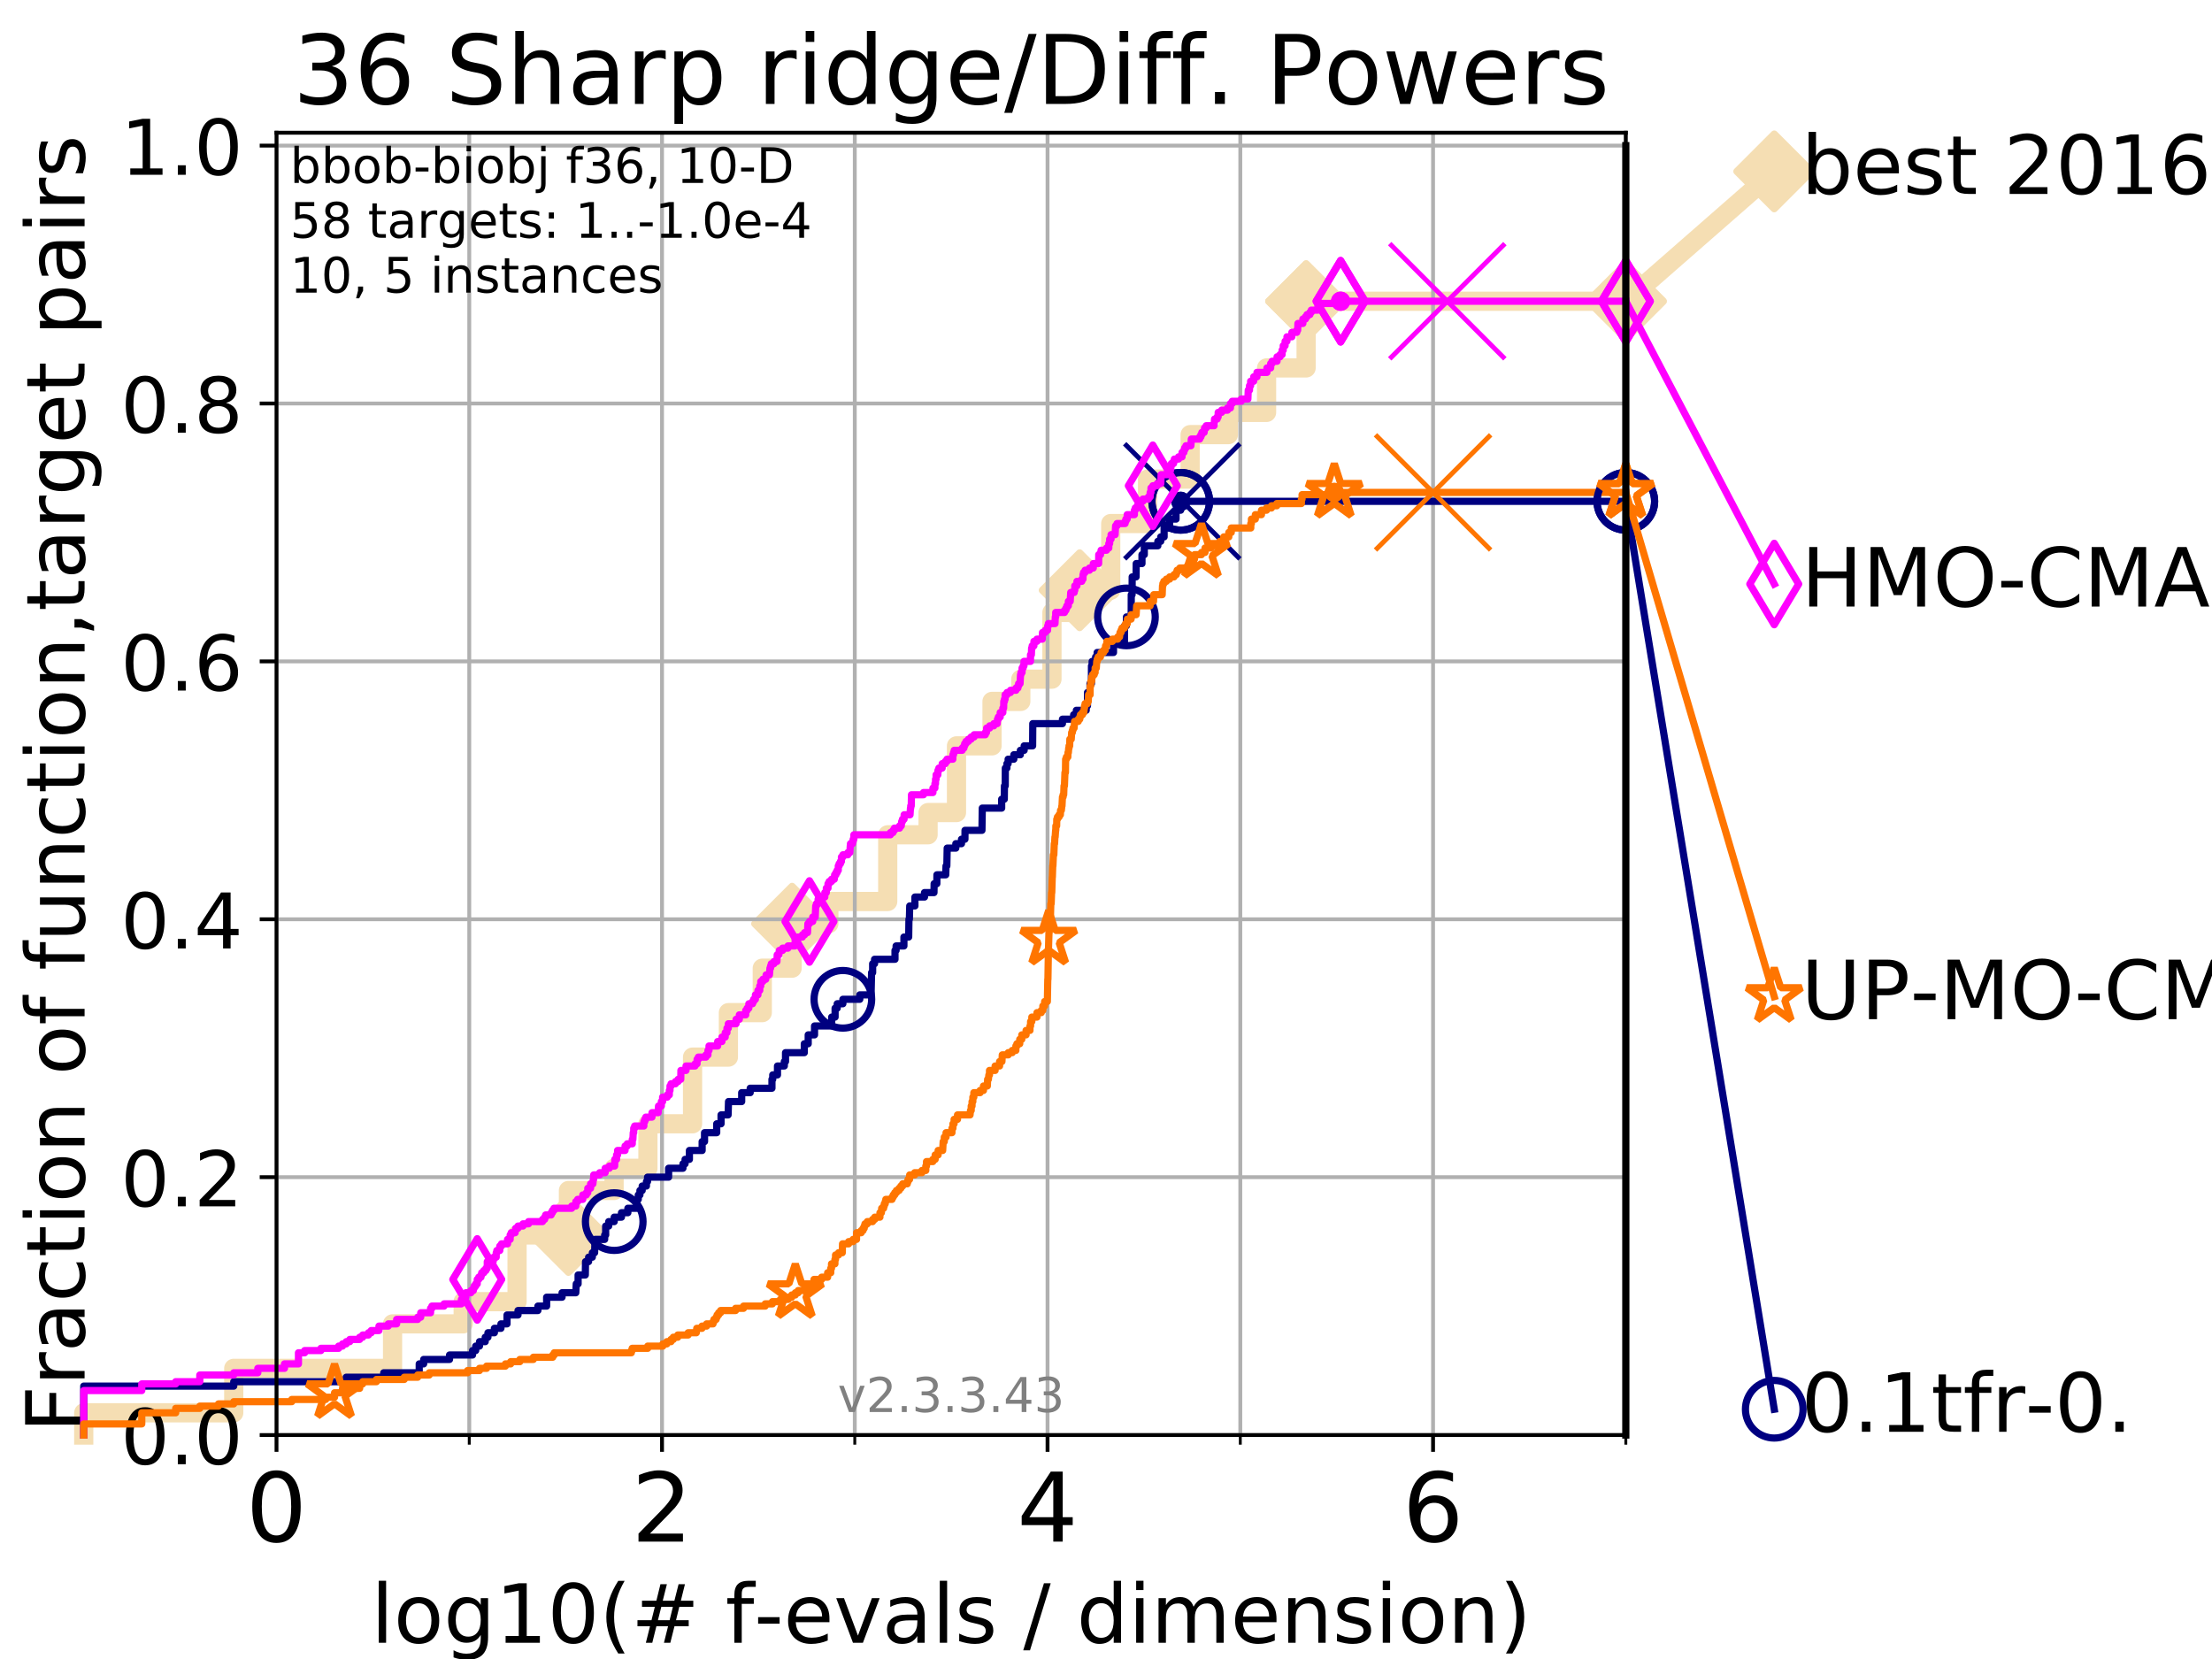 <?xml version="1.0" encoding="utf-8" standalone="no"?>
<!DOCTYPE svg PUBLIC "-//W3C//DTD SVG 1.1//EN"
  "http://www.w3.org/Graphics/SVG/1.1/DTD/svg11.dtd">
<!-- Created with matplotlib (https://matplotlib.org/) -->
<svg height="345.6pt" version="1.1" viewBox="0 0 460.8 345.6" width="460.8pt" xmlns="http://www.w3.org/2000/svg" xmlns:xlink="http://www.w3.org/1999/xlink">
 <defs>
  <style type="text/css">
*{stroke-linecap:butt;stroke-linejoin:round;}
  </style>
 </defs>
 <g id="figure_1">
  <g id="patch_1">
   <path d="M 0 345.6 
L 460.8 345.6 
L 460.8 0 
L 0 0 
z
" style="fill:#ffffff;"/>
  </g>
  <g id="axes_1">
   <g id="patch_2">
    <path d="M 57.6 298.944 
L 338.688 298.944 
L 338.688 27.648 
L 57.6 27.648 
z
" style="fill:#ffffff;"/>
   </g>
   <g id="line2d_1">
    <path d="M 17.445 298.944 
L 17.445 294.313 
L 48.692 294.313 
L 48.692 285.05 
L 81.776 285.05 
L 81.776 275.788 
L 96.49 275.788 
L 96.49 271.157 
L 107.713 271.157 
L 107.713 257.263 
L 118.417 257.263 
L 118.417 248.001 
L 127.923 248.001 
L 127.923 243.37 
L 134.974 243.37 
L 134.974 234.107 
L 144.27 234.107 
L 144.27 220.214 
L 151.74 220.214 
L 151.74 210.951 
L 158.795 210.951 
L 158.795 201.689 
L 165.007 201.689 
L 165.007 192.426 
L 172.664 192.426 
L 172.664 187.795 
L 184.929 187.795 
L 184.929 173.901 
L 193.336 173.901 
L 193.336 169.27 
L 199.253 169.27 
L 199.253 155.377 
L 206.658 155.377 
L 206.658 146.114 
L 212.651 146.114 
L 212.651 141.483 
L 219.14 141.483 
L 219.14 127.589 
L 224.912 127.589 
L 224.912 122.958 
L 231.384 122.958 
L 231.384 109.065 
L 239.058 109.065 
L 239.058 99.802 
L 247.925 99.802 
L 247.925 90.54 
L 255.898 90.54 
L 255.898 85.909 
L 263.85 85.909 
L 263.85 76.646 
L 272.088 76.646 
L 272.088 62.753 
L 338.688 62.753 
" style="fill:none;stroke:#f5deb3;stroke-linecap:square;stroke-width:4;"/>
   </g>
   <g id="line2d_2">
    <defs>
     <path d="M 0 7.778 
L 7.778 0 
L 0 -7.778 
L -7.778 0 
z
" id="me91584aff7" style="stroke:#f5deb3;stroke-linejoin:miter;stroke-width:1.5;"/>
    </defs>
    <g>
     <use style="fill:#f5deb3;stroke:#f5deb3;stroke-linejoin:miter;stroke-width:1.5;" x="118.417" xlink:href="#me91584aff7" y="257.263"/>
     <use style="fill:#f5deb3;stroke:#f5deb3;stroke-linejoin:miter;stroke-width:1.5;" x="165.007" xlink:href="#me91584aff7" y="192.426"/>
     <use style="fill:#f5deb3;stroke:#f5deb3;stroke-linejoin:miter;stroke-width:1.5;" x="224.912" xlink:href="#me91584aff7" y="122.958"/>
     <use style="fill:#f5deb3;stroke:#f5deb3;stroke-linejoin:miter;stroke-width:1.5;" x="272.088" xlink:href="#me91584aff7" y="62.753"/>
     <use style="fill:#f5deb3;stroke:#f5deb3;stroke-linejoin:miter;stroke-width:1.5;" x="272.088" xlink:href="#me91584aff7" y="62.753"/>
     <use style="fill:#f5deb3;stroke:#f5deb3;stroke-linejoin:miter;stroke-width:1.5;" x="338.688" xlink:href="#me91584aff7" y="62.753"/>
    </g>
   </g>
   <g id="line2d_3">
    <path style="fill:none;stroke:#f5deb3;stroke-linecap:square;stroke-width:4;"/>
    <g/>
   </g>
   <g id="line2d_4">
    <path d="M 338.688 62.753 
L 369.608 35.706 
" style="fill:none;stroke:#f5deb3;stroke-linecap:square;stroke-width:4;"/>
    <g>
     <use style="fill:#f5deb3;stroke:#f5deb3;stroke-linejoin:miter;stroke-width:1.5;" x="338.688" xlink:href="#me91584aff7" y="62.753"/>
     <use style="fill:#f5deb3;stroke:#f5deb3;stroke-linejoin:miter;stroke-width:1.5;" x="369.608" xlink:href="#me91584aff7" y="35.706"/>
    </g>
   </g>
   <g id="matplotlib.axis_1">
    <g id="xtick_1">
     <g id="line2d_5">
      <path clip-path="url(#p4530b93109)" d="M 57.6 298.944 
L 57.6 27.648 
" style="fill:none;stroke:#b0b0b0;stroke-linecap:square;stroke-width:0.8;"/>
     </g>
     <g id="line2d_6">
      <defs>
       <path d="M 0 0 
L 0 3.5 
" id="mae5d7bb177" style="stroke:#000000;stroke-width:0.8;"/>
      </defs>
      <g>
       <use style="stroke:#000000;stroke-width:0.8;" x="57.6" xlink:href="#mae5d7bb177" y="298.944"/>
      </g>
     </g>
     <g id="text_1">
      <!-- 0 -->
      <defs>
       <path d="M 31.781 66.406 
Q 24.172 66.406 20.328 58.906 
Q 16.5 51.422 16.5 36.375 
Q 16.5 21.391 20.328 13.891 
Q 24.172 6.391 31.781 6.391 
Q 39.453 6.391 43.281 13.891 
Q 47.125 21.391 47.125 36.375 
Q 47.125 51.422 43.281 58.906 
Q 39.453 66.406 31.781 66.406 
z
M 31.781 74.219 
Q 44.047 74.219 50.516 64.516 
Q 56.984 54.828 56.984 36.375 
Q 56.984 17.969 50.516 8.266 
Q 44.047 -1.422 31.781 -1.422 
Q 19.531 -1.422 13.062 8.266 
Q 6.594 17.969 6.594 36.375 
Q 6.594 54.828 13.062 64.516 
Q 19.531 74.219 31.781 74.219 
z
" id="DejaVuSans-48"/>
      </defs>
      <g transform="translate(51.237 321.141)scale(0.2 -0.2)">
       <use xlink:href="#DejaVuSans-48"/>
      </g>
     </g>
    </g>
    <g id="xtick_2">
     <g id="line2d_7">
      <path clip-path="url(#p4530b93109)" d="M 137.911 298.944 
L 137.911 27.648 
" style="fill:none;stroke:#b0b0b0;stroke-linecap:square;stroke-width:0.8;"/>
     </g>
     <g id="line2d_8">
      <g>
       <use style="stroke:#000000;stroke-width:0.8;" x="137.911" xlink:href="#mae5d7bb177" y="298.944"/>
      </g>
     </g>
     <g id="text_2">
      <!-- 2 -->
      <defs>
       <path d="M 19.188 8.297 
L 53.609 8.297 
L 53.609 0 
L 7.328 0 
L 7.328 8.297 
Q 12.938 14.109 22.625 23.891 
Q 32.328 33.688 34.812 36.531 
Q 39.547 41.844 41.422 45.531 
Q 43.312 49.219 43.312 52.781 
Q 43.312 58.594 39.234 62.25 
Q 35.156 65.922 28.609 65.922 
Q 23.969 65.922 18.812 64.312 
Q 13.672 62.703 7.812 59.422 
L 7.812 69.391 
Q 13.766 71.781 18.938 73 
Q 24.125 74.219 28.422 74.219 
Q 39.75 74.219 46.484 68.547 
Q 53.219 62.891 53.219 53.422 
Q 53.219 48.922 51.531 44.891 
Q 49.859 40.875 45.406 35.406 
Q 44.188 33.984 37.641 27.219 
Q 31.109 20.453 19.188 8.297 
z
" id="DejaVuSans-50"/>
      </defs>
      <g transform="translate(131.548 321.141)scale(0.2 -0.2)">
       <use xlink:href="#DejaVuSans-50"/>
      </g>
     </g>
    </g>
    <g id="xtick_3">
     <g id="line2d_9">
      <path clip-path="url(#p4530b93109)" d="M 218.222 298.944 
L 218.222 27.648 
" style="fill:none;stroke:#b0b0b0;stroke-linecap:square;stroke-width:0.8;"/>
     </g>
     <g id="line2d_10">
      <g>
       <use style="stroke:#000000;stroke-width:0.8;" x="218.222" xlink:href="#mae5d7bb177" y="298.944"/>
      </g>
     </g>
     <g id="text_3">
      <!-- 4 -->
      <defs>
       <path d="M 37.797 64.312 
L 12.891 25.391 
L 37.797 25.391 
z
M 35.203 72.906 
L 47.609 72.906 
L 47.609 25.391 
L 58.016 25.391 
L 58.016 17.188 
L 47.609 17.188 
L 47.609 0 
L 37.797 0 
L 37.797 17.188 
L 4.891 17.188 
L 4.891 26.703 
z
" id="DejaVuSans-52"/>
      </defs>
      <g transform="translate(211.859 321.141)scale(0.2 -0.2)">
       <use xlink:href="#DejaVuSans-52"/>
      </g>
     </g>
    </g>
    <g id="xtick_4">
     <g id="line2d_11">
      <path clip-path="url(#p4530b93109)" d="M 298.533 298.944 
L 298.533 27.648 
" style="fill:none;stroke:#b0b0b0;stroke-linecap:square;stroke-width:0.8;"/>
     </g>
     <g id="line2d_12">
      <g>
       <use style="stroke:#000000;stroke-width:0.8;" x="298.533" xlink:href="#mae5d7bb177" y="298.944"/>
      </g>
     </g>
     <g id="text_4">
      <!-- 6 -->
      <defs>
       <path d="M 33.016 40.375 
Q 26.375 40.375 22.484 35.828 
Q 18.609 31.297 18.609 23.391 
Q 18.609 15.531 22.484 10.953 
Q 26.375 6.391 33.016 6.391 
Q 39.656 6.391 43.531 10.953 
Q 47.406 15.531 47.406 23.391 
Q 47.406 31.297 43.531 35.828 
Q 39.656 40.375 33.016 40.375 
z
M 52.594 71.297 
L 52.594 62.312 
Q 48.875 64.062 45.094 64.984 
Q 41.312 65.922 37.594 65.922 
Q 27.828 65.922 22.672 59.328 
Q 17.531 52.734 16.797 39.406 
Q 19.672 43.656 24.016 45.922 
Q 28.375 48.188 33.594 48.188 
Q 44.578 48.188 50.953 41.516 
Q 57.328 34.859 57.328 23.391 
Q 57.328 12.156 50.688 5.359 
Q 44.047 -1.422 33.016 -1.422 
Q 20.359 -1.422 13.672 8.266 
Q 6.984 17.969 6.984 36.375 
Q 6.984 53.656 15.188 63.938 
Q 23.391 74.219 37.203 74.219 
Q 40.922 74.219 44.703 73.484 
Q 48.484 72.75 52.594 71.297 
z
" id="DejaVuSans-54"/>
      </defs>
      <g transform="translate(292.17 321.141)scale(0.2 -0.2)">
       <use xlink:href="#DejaVuSans-54"/>
      </g>
     </g>
    </g>
    <g id="xtick_5">
     <g id="line2d_13">
      <path clip-path="url(#p4530b93109)" d="M 97.755 298.944 
L 97.755 27.648 
" style="fill:none;stroke:#b0b0b0;stroke-linecap:square;stroke-width:0.8;"/>
     </g>
     <g id="line2d_14">
      <defs>
       <path d="M 0 0 
L 0 2 
" id="m89be95a121" style="stroke:#000000;stroke-width:0.6;"/>
      </defs>
      <g>
       <use style="stroke:#000000;stroke-width:0.6;" x="97.755" xlink:href="#m89be95a121" y="298.944"/>
      </g>
     </g>
    </g>
    <g id="xtick_6">
     <g id="line2d_15">
      <path clip-path="url(#p4530b93109)" d="M 178.066 298.944 
L 178.066 27.648 
" style="fill:none;stroke:#b0b0b0;stroke-linecap:square;stroke-width:0.8;"/>
     </g>
     <g id="line2d_16">
      <g>
       <use style="stroke:#000000;stroke-width:0.6;" x="178.066" xlink:href="#m89be95a121" y="298.944"/>
      </g>
     </g>
    </g>
    <g id="xtick_7">
     <g id="line2d_17">
      <path clip-path="url(#p4530b93109)" d="M 258.377 298.944 
L 258.377 27.648 
" style="fill:none;stroke:#b0b0b0;stroke-linecap:square;stroke-width:0.8;"/>
     </g>
     <g id="line2d_18">
      <g>
       <use style="stroke:#000000;stroke-width:0.6;" x="258.377" xlink:href="#m89be95a121" y="298.944"/>
      </g>
     </g>
    </g>
    <g id="xtick_8">
     <g id="line2d_19">
      <path clip-path="url(#p4530b93109)" d="M 338.688 298.944 
L 338.688 27.648 
" style="fill:none;stroke:#b0b0b0;stroke-linecap:square;stroke-width:0.8;"/>
     </g>
     <g id="line2d_20">
      <g>
       <use style="stroke:#000000;stroke-width:0.6;" x="338.688" xlink:href="#m89be95a121" y="298.944"/>
      </g>
     </g>
    </g>
    <g id="text_5">
     <!-- log10(# f-evals / dimension) -->
     <defs>
      <path d="M 9.422 75.984 
L 18.406 75.984 
L 18.406 0 
L 9.422 0 
z
" id="DejaVuSans-108"/>
      <path d="M 30.609 48.391 
Q 23.391 48.391 19.188 42.75 
Q 14.984 37.109 14.984 27.297 
Q 14.984 17.484 19.156 11.844 
Q 23.344 6.203 30.609 6.203 
Q 37.797 6.203 41.984 11.859 
Q 46.188 17.531 46.188 27.297 
Q 46.188 37.016 41.984 42.703 
Q 37.797 48.391 30.609 48.391 
z
M 30.609 56 
Q 42.328 56 49.016 48.375 
Q 55.719 40.766 55.719 27.297 
Q 55.719 13.875 49.016 6.219 
Q 42.328 -1.422 30.609 -1.422 
Q 18.844 -1.422 12.172 6.219 
Q 5.516 13.875 5.516 27.297 
Q 5.516 40.766 12.172 48.375 
Q 18.844 56 30.609 56 
z
" id="DejaVuSans-111"/>
      <path d="M 45.406 27.984 
Q 45.406 37.75 41.375 43.109 
Q 37.359 48.484 30.078 48.484 
Q 22.859 48.484 18.828 43.109 
Q 14.797 37.75 14.797 27.984 
Q 14.797 18.266 18.828 12.891 
Q 22.859 7.516 30.078 7.516 
Q 37.359 7.516 41.375 12.891 
Q 45.406 18.266 45.406 27.984 
z
M 54.391 6.781 
Q 54.391 -7.172 48.188 -13.984 
Q 42 -20.797 29.203 -20.797 
Q 24.469 -20.797 20.266 -20.094 
Q 16.062 -19.391 12.109 -17.922 
L 12.109 -9.188 
Q 16.062 -11.328 19.922 -12.344 
Q 23.781 -13.375 27.781 -13.375 
Q 36.625 -13.375 41.016 -8.766 
Q 45.406 -4.156 45.406 5.172 
L 45.406 9.625 
Q 42.625 4.781 38.281 2.391 
Q 33.938 0 27.875 0 
Q 17.828 0 11.672 7.656 
Q 5.516 15.328 5.516 27.984 
Q 5.516 40.672 11.672 48.328 
Q 17.828 56 27.875 56 
Q 33.938 56 38.281 53.609 
Q 42.625 51.219 45.406 46.391 
L 45.406 54.688 
L 54.391 54.688 
z
" id="DejaVuSans-103"/>
      <path d="M 12.406 8.297 
L 28.516 8.297 
L 28.516 63.922 
L 10.984 60.406 
L 10.984 69.391 
L 28.422 72.906 
L 38.281 72.906 
L 38.281 8.297 
L 54.391 8.297 
L 54.391 0 
L 12.406 0 
z
" id="DejaVuSans-49"/>
      <path d="M 31 75.875 
Q 24.469 64.656 21.281 53.656 
Q 18.109 42.672 18.109 31.391 
Q 18.109 20.125 21.312 9.062 
Q 24.516 -2 31 -13.188 
L 23.188 -13.188 
Q 15.875 -1.703 12.234 9.375 
Q 8.594 20.453 8.594 31.391 
Q 8.594 42.281 12.203 53.312 
Q 15.828 64.359 23.188 75.875 
z
" id="DejaVuSans-40"/>
      <path d="M 51.125 44 
L 36.922 44 
L 32.812 27.688 
L 47.125 27.688 
z
M 43.797 71.781 
L 38.719 51.516 
L 52.984 51.516 
L 58.109 71.781 
L 65.922 71.781 
L 60.891 51.516 
L 76.125 51.516 
L 76.125 44 
L 58.984 44 
L 54.984 27.688 
L 70.516 27.688 
L 70.516 20.219 
L 53.078 20.219 
L 48 0 
L 40.188 0 
L 45.219 20.219 
L 30.906 20.219 
L 25.875 0 
L 18.016 0 
L 23.094 20.219 
L 7.719 20.219 
L 7.719 27.688 
L 24.906 27.688 
L 29 44 
L 13.281 44 
L 13.281 51.516 
L 30.906 51.516 
L 35.891 71.781 
z
" id="DejaVuSans-35"/>
      <path id="DejaVuSans-32"/>
      <path d="M 37.109 75.984 
L 37.109 68.5 
L 28.516 68.5 
Q 23.688 68.5 21.797 66.547 
Q 19.922 64.594 19.922 59.516 
L 19.922 54.688 
L 34.719 54.688 
L 34.719 47.703 
L 19.922 47.703 
L 19.922 0 
L 10.891 0 
L 10.891 47.703 
L 2.297 47.703 
L 2.297 54.688 
L 10.891 54.688 
L 10.891 58.5 
Q 10.891 67.625 15.141 71.797 
Q 19.391 75.984 28.609 75.984 
z
" id="DejaVuSans-102"/>
      <path d="M 4.891 31.391 
L 31.203 31.391 
L 31.203 23.391 
L 4.891 23.391 
z
" id="DejaVuSans-45"/>
      <path d="M 56.203 29.594 
L 56.203 25.203 
L 14.891 25.203 
Q 15.484 15.922 20.484 11.062 
Q 25.484 6.203 34.422 6.203 
Q 39.594 6.203 44.453 7.469 
Q 49.312 8.734 54.109 11.281 
L 54.109 2.781 
Q 49.266 0.734 44.188 -0.344 
Q 39.109 -1.422 33.891 -1.422 
Q 20.797 -1.422 13.156 6.188 
Q 5.516 13.812 5.516 26.812 
Q 5.516 40.234 12.766 48.109 
Q 20.016 56 32.328 56 
Q 43.359 56 49.781 48.891 
Q 56.203 41.797 56.203 29.594 
z
M 47.219 32.234 
Q 47.125 39.594 43.094 43.984 
Q 39.062 48.391 32.422 48.391 
Q 24.906 48.391 20.391 44.141 
Q 15.875 39.891 15.188 32.172 
z
" id="DejaVuSans-101"/>
      <path d="M 2.984 54.688 
L 12.5 54.688 
L 29.594 8.797 
L 46.688 54.688 
L 56.203 54.688 
L 35.688 0 
L 23.484 0 
z
" id="DejaVuSans-118"/>
      <path d="M 34.281 27.484 
Q 23.391 27.484 19.188 25 
Q 14.984 22.516 14.984 16.5 
Q 14.984 11.719 18.141 8.906 
Q 21.297 6.109 26.703 6.109 
Q 34.188 6.109 38.703 11.406 
Q 43.219 16.703 43.219 25.484 
L 43.219 27.484 
z
M 52.203 31.203 
L 52.203 0 
L 43.219 0 
L 43.219 8.297 
Q 40.141 3.328 35.547 0.953 
Q 30.953 -1.422 24.312 -1.422 
Q 15.922 -1.422 10.953 3.297 
Q 6 8.016 6 15.922 
Q 6 25.141 12.172 29.828 
Q 18.359 34.516 30.609 34.516 
L 43.219 34.516 
L 43.219 35.406 
Q 43.219 41.609 39.141 45 
Q 35.062 48.391 27.688 48.391 
Q 23 48.391 18.547 47.266 
Q 14.109 46.141 10.016 43.891 
L 10.016 52.203 
Q 14.938 54.109 19.578 55.047 
Q 24.219 56 28.609 56 
Q 40.484 56 46.344 49.844 
Q 52.203 43.703 52.203 31.203 
z
" id="DejaVuSans-97"/>
      <path d="M 44.281 53.078 
L 44.281 44.578 
Q 40.484 46.531 36.375 47.5 
Q 32.281 48.484 27.875 48.484 
Q 21.188 48.484 17.844 46.438 
Q 14.5 44.391 14.5 40.281 
Q 14.5 37.156 16.891 35.375 
Q 19.281 33.594 26.516 31.984 
L 29.594 31.297 
Q 39.156 29.25 43.188 25.516 
Q 47.219 21.781 47.219 15.094 
Q 47.219 7.469 41.188 3.016 
Q 35.156 -1.422 24.609 -1.422 
Q 20.219 -1.422 15.453 -0.562 
Q 10.688 0.297 5.422 2 
L 5.422 11.281 
Q 10.406 8.688 15.234 7.391 
Q 20.062 6.109 24.812 6.109 
Q 31.156 6.109 34.562 8.281 
Q 37.984 10.453 37.984 14.406 
Q 37.984 18.062 35.516 20.016 
Q 33.062 21.969 24.703 23.781 
L 21.578 24.516 
Q 13.234 26.266 9.516 29.906 
Q 5.812 33.547 5.812 39.891 
Q 5.812 47.609 11.281 51.797 
Q 16.75 56 26.812 56 
Q 31.781 56 36.172 55.266 
Q 40.578 54.547 44.281 53.078 
z
" id="DejaVuSans-115"/>
      <path d="M 25.391 72.906 
L 33.688 72.906 
L 8.297 -9.281 
L 0 -9.281 
z
" id="DejaVuSans-47"/>
      <path d="M 45.406 46.391 
L 45.406 75.984 
L 54.391 75.984 
L 54.391 0 
L 45.406 0 
L 45.406 8.203 
Q 42.578 3.328 38.25 0.953 
Q 33.938 -1.422 27.875 -1.422 
Q 17.969 -1.422 11.734 6.484 
Q 5.516 14.406 5.516 27.297 
Q 5.516 40.188 11.734 48.094 
Q 17.969 56 27.875 56 
Q 33.938 56 38.25 53.625 
Q 42.578 51.266 45.406 46.391 
z
M 14.797 27.297 
Q 14.797 17.391 18.875 11.75 
Q 22.953 6.109 30.078 6.109 
Q 37.203 6.109 41.297 11.75 
Q 45.406 17.391 45.406 27.297 
Q 45.406 37.203 41.297 42.844 
Q 37.203 48.484 30.078 48.484 
Q 22.953 48.484 18.875 42.844 
Q 14.797 37.203 14.797 27.297 
z
" id="DejaVuSans-100"/>
      <path d="M 9.422 54.688 
L 18.406 54.688 
L 18.406 0 
L 9.422 0 
z
M 9.422 75.984 
L 18.406 75.984 
L 18.406 64.594 
L 9.422 64.594 
z
" id="DejaVuSans-105"/>
      <path d="M 52 44.188 
Q 55.375 50.25 60.062 53.125 
Q 64.75 56 71.094 56 
Q 79.641 56 84.281 50.016 
Q 88.922 44.047 88.922 33.016 
L 88.922 0 
L 79.891 0 
L 79.891 32.719 
Q 79.891 40.578 77.094 44.375 
Q 74.312 48.188 68.609 48.188 
Q 61.625 48.188 57.562 43.547 
Q 53.516 38.922 53.516 30.906 
L 53.516 0 
L 44.484 0 
L 44.484 32.719 
Q 44.484 40.625 41.703 44.406 
Q 38.922 48.188 33.109 48.188 
Q 26.219 48.188 22.156 43.531 
Q 18.109 38.875 18.109 30.906 
L 18.109 0 
L 9.078 0 
L 9.078 54.688 
L 18.109 54.688 
L 18.109 46.188 
Q 21.188 51.219 25.484 53.609 
Q 29.781 56 35.688 56 
Q 41.656 56 45.828 52.969 
Q 50 49.953 52 44.188 
z
" id="DejaVuSans-109"/>
      <path d="M 54.891 33.016 
L 54.891 0 
L 45.906 0 
L 45.906 32.719 
Q 45.906 40.484 42.875 44.328 
Q 39.844 48.188 33.797 48.188 
Q 26.516 48.188 22.312 43.547 
Q 18.109 38.922 18.109 30.906 
L 18.109 0 
L 9.078 0 
L 9.078 54.688 
L 18.109 54.688 
L 18.109 46.188 
Q 21.344 51.125 25.703 53.562 
Q 30.078 56 35.797 56 
Q 45.219 56 50.047 50.172 
Q 54.891 44.344 54.891 33.016 
z
" id="DejaVuSans-110"/>
      <path d="M 8.016 75.875 
L 15.828 75.875 
Q 23.141 64.359 26.781 53.312 
Q 30.422 42.281 30.422 31.391 
Q 30.422 20.453 26.781 9.375 
Q 23.141 -1.703 15.828 -13.188 
L 8.016 -13.188 
Q 14.5 -2 17.703 9.062 
Q 20.906 20.125 20.906 31.391 
Q 20.906 42.672 17.703 53.656 
Q 14.5 64.656 8.016 75.875 
z
" id="DejaVuSans-41"/>
     </defs>
     <g transform="translate(77.303 342.218)scale(0.17 -0.17)">
      <use xlink:href="#DejaVuSans-108"/>
      <use x="27.783" xlink:href="#DejaVuSans-111"/>
      <use x="88.965" xlink:href="#DejaVuSans-103"/>
      <use x="152.441" xlink:href="#DejaVuSans-49"/>
      <use x="216.064" xlink:href="#DejaVuSans-48"/>
      <use x="279.688" xlink:href="#DejaVuSans-40"/>
      <use x="318.701" xlink:href="#DejaVuSans-35"/>
      <use x="402.49" xlink:href="#DejaVuSans-32"/>
      <use x="434.277" xlink:href="#DejaVuSans-102"/>
      <use x="469.404" xlink:href="#DejaVuSans-45"/>
      <use x="505.488" xlink:href="#DejaVuSans-101"/>
      <use x="567.012" xlink:href="#DejaVuSans-118"/>
      <use x="626.191" xlink:href="#DejaVuSans-97"/>
      <use x="687.471" xlink:href="#DejaVuSans-108"/>
      <use x="715.254" xlink:href="#DejaVuSans-115"/>
      <use x="767.354" xlink:href="#DejaVuSans-32"/>
      <use x="799.141" xlink:href="#DejaVuSans-47"/>
      <use x="832.832" xlink:href="#DejaVuSans-32"/>
      <use x="864.619" xlink:href="#DejaVuSans-100"/>
      <use x="928.096" xlink:href="#DejaVuSans-105"/>
      <use x="955.879" xlink:href="#DejaVuSans-109"/>
      <use x="1053.291" xlink:href="#DejaVuSans-101"/>
      <use x="1114.814" xlink:href="#DejaVuSans-110"/>
      <use x="1178.193" xlink:href="#DejaVuSans-115"/>
      <use x="1230.293" xlink:href="#DejaVuSans-105"/>
      <use x="1258.076" xlink:href="#DejaVuSans-111"/>
      <use x="1319.258" xlink:href="#DejaVuSans-110"/>
      <use x="1382.637" xlink:href="#DejaVuSans-41"/>
     </g>
    </g>
   </g>
   <g id="matplotlib.axis_2">
    <g id="ytick_1">
     <g id="line2d_21">
      <path clip-path="url(#p4530b93109)" d="M 57.6 298.944 
L 338.688 298.944 
" style="fill:none;stroke:#b0b0b0;stroke-linecap:square;stroke-width:0.8;"/>
     </g>
     <g id="line2d_22">
      <defs>
       <path d="M 0 0 
L -3.5 0 
" id="m04f7c339cb" style="stroke:#000000;stroke-width:0.8;"/>
      </defs>
      <g>
       <use style="stroke:#000000;stroke-width:0.8;" x="57.6" xlink:href="#m04f7c339cb" y="298.944"/>
      </g>
     </g>
     <g id="text_6">
      <!-- 0.0 -->
      <defs>
       <path d="M 10.688 12.406 
L 21 12.406 
L 21 0 
L 10.688 0 
z
" id="DejaVuSans-46"/>
      </defs>
      <g transform="translate(25.155 305.023)scale(0.16 -0.16)">
       <use xlink:href="#DejaVuSans-48"/>
       <use x="63.623" xlink:href="#DejaVuSans-46"/>
       <use x="95.41" xlink:href="#DejaVuSans-48"/>
      </g>
     </g>
    </g>
    <g id="ytick_2">
     <g id="line2d_23">
      <path clip-path="url(#p4530b93109)" d="M 57.6 245.222 
L 338.688 245.222 
" style="fill:none;stroke:#b0b0b0;stroke-linecap:square;stroke-width:0.8;"/>
     </g>
     <g id="line2d_24">
      <g>
       <use style="stroke:#000000;stroke-width:0.8;" x="57.6" xlink:href="#m04f7c339cb" y="245.222"/>
      </g>
     </g>
     <g id="text_7">
      <!-- 0.2 -->
      <g transform="translate(25.155 251.301)scale(0.16 -0.16)">
       <use xlink:href="#DejaVuSans-48"/>
       <use x="63.623" xlink:href="#DejaVuSans-46"/>
       <use x="95.41" xlink:href="#DejaVuSans-50"/>
      </g>
     </g>
    </g>
    <g id="ytick_3">
     <g id="line2d_25">
      <path clip-path="url(#p4530b93109)" d="M 57.6 191.5 
L 338.688 191.5 
" style="fill:none;stroke:#b0b0b0;stroke-linecap:square;stroke-width:0.8;"/>
     </g>
     <g id="line2d_26">
      <g>
       <use style="stroke:#000000;stroke-width:0.8;" x="57.6" xlink:href="#m04f7c339cb" y="191.5"/>
      </g>
     </g>
     <g id="text_8">
      <!-- 0.4 -->
      <g transform="translate(25.155 197.579)scale(0.16 -0.16)">
       <use xlink:href="#DejaVuSans-48"/>
       <use x="63.623" xlink:href="#DejaVuSans-46"/>
       <use x="95.41" xlink:href="#DejaVuSans-52"/>
      </g>
     </g>
    </g>
    <g id="ytick_4">
     <g id="line2d_27">
      <path clip-path="url(#p4530b93109)" d="M 57.6 137.778 
L 338.688 137.778 
" style="fill:none;stroke:#b0b0b0;stroke-linecap:square;stroke-width:0.8;"/>
     </g>
     <g id="line2d_28">
      <g>
       <use style="stroke:#000000;stroke-width:0.8;" x="57.6" xlink:href="#m04f7c339cb" y="137.778"/>
      </g>
     </g>
     <g id="text_9">
      <!-- 0.6 -->
      <g transform="translate(25.155 143.857)scale(0.16 -0.16)">
       <use xlink:href="#DejaVuSans-48"/>
       <use x="63.623" xlink:href="#DejaVuSans-46"/>
       <use x="95.41" xlink:href="#DejaVuSans-54"/>
      </g>
     </g>
    </g>
    <g id="ytick_5">
     <g id="line2d_29">
      <path clip-path="url(#p4530b93109)" d="M 57.6 84.056 
L 338.688 84.056 
" style="fill:none;stroke:#b0b0b0;stroke-linecap:square;stroke-width:0.8;"/>
     </g>
     <g id="line2d_30">
      <g>
       <use style="stroke:#000000;stroke-width:0.8;" x="57.6" xlink:href="#m04f7c339cb" y="84.056"/>
      </g>
     </g>
     <g id="text_10">
      <!-- 0.8 -->
      <defs>
       <path d="M 31.781 34.625 
Q 24.75 34.625 20.719 30.859 
Q 16.703 27.094 16.703 20.516 
Q 16.703 13.922 20.719 10.156 
Q 24.75 6.391 31.781 6.391 
Q 38.812 6.391 42.859 10.172 
Q 46.922 13.969 46.922 20.516 
Q 46.922 27.094 42.891 30.859 
Q 38.875 34.625 31.781 34.625 
z
M 21.922 38.812 
Q 15.578 40.375 12.031 44.719 
Q 8.5 49.078 8.5 55.328 
Q 8.5 64.062 14.719 69.141 
Q 20.953 74.219 31.781 74.219 
Q 42.672 74.219 48.875 69.141 
Q 55.078 64.062 55.078 55.328 
Q 55.078 49.078 51.531 44.719 
Q 48 40.375 41.703 38.812 
Q 48.828 37.156 52.797 32.312 
Q 56.781 27.484 56.781 20.516 
Q 56.781 9.906 50.312 4.234 
Q 43.844 -1.422 31.781 -1.422 
Q 19.734 -1.422 13.25 4.234 
Q 6.781 9.906 6.781 20.516 
Q 6.781 27.484 10.781 32.312 
Q 14.797 37.156 21.922 38.812 
z
M 18.312 54.391 
Q 18.312 48.734 21.844 45.562 
Q 25.391 42.391 31.781 42.391 
Q 38.141 42.391 41.719 45.562 
Q 45.312 48.734 45.312 54.391 
Q 45.312 60.062 41.719 63.234 
Q 38.141 66.406 31.781 66.406 
Q 25.391 66.406 21.844 63.234 
Q 18.312 60.062 18.312 54.391 
z
" id="DejaVuSans-56"/>
      </defs>
      <g transform="translate(25.155 90.135)scale(0.16 -0.16)">
       <use xlink:href="#DejaVuSans-48"/>
       <use x="63.623" xlink:href="#DejaVuSans-46"/>
       <use x="95.41" xlink:href="#DejaVuSans-56"/>
      </g>
     </g>
    </g>
    <g id="ytick_6">
     <g id="line2d_31">
      <path clip-path="url(#p4530b93109)" d="M 57.6 30.334 
L 338.688 30.334 
" style="fill:none;stroke:#b0b0b0;stroke-linecap:square;stroke-width:0.8;"/>
     </g>
     <g id="line2d_32">
      <g>
       <use style="stroke:#000000;stroke-width:0.8;" x="57.6" xlink:href="#m04f7c339cb" y="30.334"/>
      </g>
     </g>
     <g id="text_11">
      <!-- 1.0 -->
      <g transform="translate(25.155 36.413)scale(0.16 -0.16)">
       <use xlink:href="#DejaVuSans-49"/>
       <use x="63.623" xlink:href="#DejaVuSans-46"/>
       <use x="95.41" xlink:href="#DejaVuSans-48"/>
      </g>
     </g>
    </g>
    <g id="text_12">
     <!-- Fraction of function,target pairs -->
     <defs>
      <path d="M 9.812 72.906 
L 51.703 72.906 
L 51.703 64.594 
L 19.672 64.594 
L 19.672 43.109 
L 48.578 43.109 
L 48.578 34.812 
L 19.672 34.812 
L 19.672 0 
L 9.812 0 
z
" id="DejaVuSans-70"/>
      <path d="M 41.109 46.297 
Q 39.594 47.172 37.812 47.578 
Q 36.031 48 33.891 48 
Q 26.266 48 22.188 43.047 
Q 18.109 38.094 18.109 28.812 
L 18.109 0 
L 9.078 0 
L 9.078 54.688 
L 18.109 54.688 
L 18.109 46.188 
Q 20.953 51.172 25.484 53.578 
Q 30.031 56 36.531 56 
Q 37.453 56 38.578 55.875 
Q 39.703 55.766 41.062 55.516 
z
" id="DejaVuSans-114"/>
      <path d="M 48.781 52.594 
L 48.781 44.188 
Q 44.969 46.297 41.141 47.344 
Q 37.312 48.391 33.406 48.391 
Q 24.656 48.391 19.812 42.844 
Q 14.984 37.312 14.984 27.297 
Q 14.984 17.281 19.812 11.734 
Q 24.656 6.203 33.406 6.203 
Q 37.312 6.203 41.141 7.25 
Q 44.969 8.297 48.781 10.406 
L 48.781 2.094 
Q 45.016 0.344 40.984 -0.531 
Q 36.969 -1.422 32.422 -1.422 
Q 20.062 -1.422 12.781 6.344 
Q 5.516 14.109 5.516 27.297 
Q 5.516 40.672 12.859 48.328 
Q 20.219 56 33.016 56 
Q 37.156 56 41.109 55.141 
Q 45.062 54.297 48.781 52.594 
z
" id="DejaVuSans-99"/>
      <path d="M 18.312 70.219 
L 18.312 54.688 
L 36.812 54.688 
L 36.812 47.703 
L 18.312 47.703 
L 18.312 18.016 
Q 18.312 11.328 20.141 9.422 
Q 21.969 7.516 27.594 7.516 
L 36.812 7.516 
L 36.812 0 
L 27.594 0 
Q 17.188 0 13.234 3.875 
Q 9.281 7.766 9.281 18.016 
L 9.281 47.703 
L 2.688 47.703 
L 2.688 54.688 
L 9.281 54.688 
L 9.281 70.219 
z
" id="DejaVuSans-116"/>
      <path d="M 8.5 21.578 
L 8.5 54.688 
L 17.484 54.688 
L 17.484 21.922 
Q 17.484 14.156 20.5 10.266 
Q 23.531 6.391 29.594 6.391 
Q 36.859 6.391 41.078 11.031 
Q 45.312 15.672 45.312 23.688 
L 45.312 54.688 
L 54.297 54.688 
L 54.297 0 
L 45.312 0 
L 45.312 8.406 
Q 42.047 3.422 37.719 1 
Q 33.406 -1.422 27.688 -1.422 
Q 18.266 -1.422 13.375 4.438 
Q 8.5 10.297 8.5 21.578 
z
M 31.109 56 
z
" id="DejaVuSans-117"/>
      <path d="M 11.719 12.406 
L 22.016 12.406 
L 22.016 4 
L 14.016 -11.625 
L 7.719 -11.625 
L 11.719 4 
z
" id="DejaVuSans-44"/>
      <path d="M 18.109 8.203 
L 18.109 -20.797 
L 9.078 -20.797 
L 9.078 54.688 
L 18.109 54.688 
L 18.109 46.391 
Q 20.953 51.266 25.266 53.625 
Q 29.594 56 35.594 56 
Q 45.562 56 51.781 48.094 
Q 58.016 40.188 58.016 27.297 
Q 58.016 14.406 51.781 6.484 
Q 45.562 -1.422 35.594 -1.422 
Q 29.594 -1.422 25.266 0.953 
Q 20.953 3.328 18.109 8.203 
z
M 48.688 27.297 
Q 48.688 37.203 44.609 42.844 
Q 40.531 48.484 33.406 48.484 
Q 26.266 48.484 22.188 42.844 
Q 18.109 37.203 18.109 27.297 
Q 18.109 17.391 22.188 11.75 
Q 26.266 6.109 33.406 6.109 
Q 40.531 6.109 44.609 11.75 
Q 48.688 17.391 48.688 27.297 
z
" id="DejaVuSans-112"/>
     </defs>
     <g transform="translate(17.62 298.435)rotate(-90)scale(0.17 -0.17)">
      <use xlink:href="#DejaVuSans-70"/>
      <use x="57.41" xlink:href="#DejaVuSans-114"/>
      <use x="98.523" xlink:href="#DejaVuSans-97"/>
      <use x="159.803" xlink:href="#DejaVuSans-99"/>
      <use x="214.783" xlink:href="#DejaVuSans-116"/>
      <use x="253.992" xlink:href="#DejaVuSans-105"/>
      <use x="281.775" xlink:href="#DejaVuSans-111"/>
      <use x="342.957" xlink:href="#DejaVuSans-110"/>
      <use x="406.336" xlink:href="#DejaVuSans-32"/>
      <use x="438.123" xlink:href="#DejaVuSans-111"/>
      <use x="499.305" xlink:href="#DejaVuSans-102"/>
      <use x="534.51" xlink:href="#DejaVuSans-32"/>
      <use x="566.297" xlink:href="#DejaVuSans-102"/>
      <use x="601.502" xlink:href="#DejaVuSans-117"/>
      <use x="664.881" xlink:href="#DejaVuSans-110"/>
      <use x="728.26" xlink:href="#DejaVuSans-99"/>
      <use x="783.24" xlink:href="#DejaVuSans-116"/>
      <use x="822.449" xlink:href="#DejaVuSans-105"/>
      <use x="850.232" xlink:href="#DejaVuSans-111"/>
      <use x="911.414" xlink:href="#DejaVuSans-110"/>
      <use x="974.793" xlink:href="#DejaVuSans-44"/>
      <use x="1006.58" xlink:href="#DejaVuSans-116"/>
      <use x="1045.789" xlink:href="#DejaVuSans-97"/>
      <use x="1107.068" xlink:href="#DejaVuSans-114"/>
      <use x="1148.166" xlink:href="#DejaVuSans-103"/>
      <use x="1211.643" xlink:href="#DejaVuSans-101"/>
      <use x="1273.166" xlink:href="#DejaVuSans-116"/>
      <use x="1312.375" xlink:href="#DejaVuSans-32"/>
      <use x="1344.162" xlink:href="#DejaVuSans-112"/>
      <use x="1407.639" xlink:href="#DejaVuSans-97"/>
      <use x="1468.918" xlink:href="#DejaVuSans-105"/>
      <use x="1496.701" xlink:href="#DejaVuSans-114"/>
      <use x="1537.814" xlink:href="#DejaVuSans-115"/>
     </g>
    </g>
   </g>
   <g id="line2d_33">
    <defs>
     <path d="M 0 1.5 
C 0.398 1.5 0.779 1.342 1.061 1.061 
C 1.342 0.779 1.5 0.398 1.5 0 
C 1.5 -0.398 1.342 -0.779 1.061 -1.061 
C 0.779 -1.342 0.398 -1.5 0 -1.5 
C -0.398 -1.5 -0.779 -1.342 -1.061 -1.061 
C -1.342 -0.779 -1.5 -0.398 -1.5 0 
C -1.5 0.398 -1.342 0.779 -1.061 1.061 
C -0.779 1.342 -0.398 1.5 0 1.5 
z
" id="m4ed2d814a2" style="stroke:#f5deb3;"/>
    </defs>
    <g>
     <use style="fill:#f5deb3;stroke:#f5deb3;" x="272.088" xlink:href="#m4ed2d814a2" y="62.753"/>
     <use style="fill:#f5deb3;stroke:#f5deb3;" x="272.088" xlink:href="#m4ed2d814a2" y="62.753"/>
    </g>
   </g>
   <g id="line2d_34">
    <defs>
     <path d="M 0 1.5 
C 0.398 1.5 0.779 1.342 1.061 1.061 
C 1.342 0.779 1.5 0.398 1.5 0 
C 1.5 -0.398 1.342 -0.779 1.061 -1.061 
C 0.779 -1.342 0.398 -1.5 0 -1.5 
C -0.398 -1.5 -0.779 -1.342 -1.061 -1.061 
C -1.342 -0.779 -1.5 -0.398 -1.5 0 
C -1.5 0.398 -1.342 0.779 -1.061 1.061 
C -0.779 1.342 -0.398 1.5 0 1.5 
z
" id="me250b39017" style="stroke:#000080;"/>
    </defs>
    <g>
     <use style="fill:#000080;stroke:#000080;" x="245.966" xlink:href="#me250b39017" y="104.433"/>
     <use style="fill:#000080;stroke:#000080;" x="245.966" xlink:href="#me250b39017" y="104.433"/>
    </g>
   </g>
   <g id="line2d_35">
    <path d="M 17.445 298.944 
L 17.445 288.755 
L 48.692 288.755 
L 48.692 287.829 
L 72.125 287.829 
L 72.125 286.903 
L 79.939 286.903 
L 79.939 285.977 
L 87.33 285.977 
L 87.33 284.124 
L 88.256 284.124 
L 88.256 283.198 
L 93.645 283.198 
L 93.645 282.272 
L 98.439 282.272 
L 98.439 281.345 
L 99.098 281.345 
L 99.098 280.419 
L 99.887 280.419 
L 99.887 279.493 
L 101.08 279.493 
L 101.08 278.567 
L 101.647 278.567 
L 101.647 277.64 
L 102.989 277.64 
L 102.989 276.714 
L 104.355 276.714 
L 104.355 275.788 
L 105.622 275.788 
L 105.622 273.935 
L 107.909 273.935 
L 107.909 273.009 
L 112.052 273.009 
L 112.052 272.083 
L 113.874 272.083 
L 113.874 270.231 
L 117.088 270.231 
L 117.088 269.304 
L 119.948 269.304 
L 120.045 267.452 
L 120.43 267.452 
L 120.43 265.599 
L 121.931 265.599 
L 121.975 262.821 
L 122.615 262.821 
L 122.615 261.894 
L 123.394 261.894 
L 123.394 260.968 
L 123.869 260.968 
L 123.947 258.189 
L 125.962 258.189 
L 125.962 257.263 
L 126.168 257.263 
L 126.168 255.411 
L 126.806 255.411 
L 126.806 254.484 
L 127.954 254.484 
L 127.954 253.558 
L 129.461 253.558 
L 129.461 252.632 
L 130.796 252.632 
L 130.796 251.706 
L 132.66 251.706 
L 132.66 249.853 
L 132.964 249.853 
L 132.964 248.927 
L 133.307 248.927 
L 133.307 248.001 
L 133.778 248.001 
L 133.778 247.075 
L 134.661 247.075 
L 134.661 246.148 
L 134.891 246.148 
L 134.891 245.222 
L 139.285 245.222 
L 139.285 243.37 
L 142.27 243.37 
L 142.27 242.443 
L 142.713 242.443 
L 142.713 241.517 
L 143.616 241.517 
L 143.616 239.665 
L 146.27 239.665 
L 146.27 237.812 
L 146.77 237.812 
L 146.77 235.96 
L 149.305 235.96 
L 149.305 234.107 
L 150.207 234.107 
L 150.207 232.255 
L 151.677 232.255 
L 151.764 229.476 
L 154.507 229.476 
L 154.507 227.623 
L 156.279 227.623 
L 156.279 226.697 
L 160.812 226.697 
L 160.812 224.845 
L 160.975 224.845 
L 160.975 223.918 
L 161.964 223.918 
L 161.964 222.066 
L 163.389 222.066 
L 163.389 221.14 
L 163.638 221.14 
L 163.638 219.287 
L 167.551 219.287 
L 167.551 217.435 
L 168.364 217.435 
L 168.364 215.582 
L 169.682 215.582 
L 169.682 213.73 
L 173.255 213.73 
L 173.255 211.877 
L 173.966 211.877 
L 173.966 210.025 
L 174.404 210.025 
L 174.404 209.099 
L 175.585 209.099 
L 175.585 208.172 
L 179.11 208.172 
L 179.11 207.246 
L 181.462 207.246 
L 181.567 202.615 
L 181.788 202.615 
L 181.788 200.762 
L 182.184 200.762 
L 182.184 199.836 
L 186.444 199.836 
L 186.444 197.984 
L 186.675 197.984 
L 186.675 197.057 
L 188.302 197.057 
L 188.302 195.205 
L 189.296 195.205 
L 189.35 191.5 
L 189.438 191.5 
L 189.513 188.721 
L 190.595 188.721 
L 190.595 186.869 
L 192.591 186.869 
L 192.591 185.943 
L 194.565 185.943 
L 194.595 184.09 
L 195.162 184.09 
L 195.177 182.238 
L 197.018 182.238 
L 197.072 180.385 
L 197.244 180.385 
L 197.315 176.68 
L 199.112 176.68 
L 199.112 175.754 
L 200.296 175.754 
L 200.296 174.828 
L 201.014 174.828 
L 201.03 172.975 
L 204.56 172.975 
L 204.629 168.344 
L 208.666 168.344 
L 208.666 166.492 
L 209.213 166.492 
L 209.246 163.713 
L 209.41 163.713 
L 209.428 160.008 
L 209.756 160.008 
L 209.756 159.082 
L 210.01 159.082 
L 210.01 158.155 
L 211.197 158.155 
L 211.197 157.229 
L 212.557 157.229 
L 212.557 156.303 
L 213.351 156.303 
L 213.351 155.377 
L 215.113 155.377 
L 215.15 150.745 
L 221.326 150.745 
L 221.326 149.819 
L 223.658 149.819 
L 223.658 148.893 
L 224.224 148.893 
L 224.224 147.967 
L 226.278 147.967 
L 226.278 147.04 
L 226.541 147.04 
L 226.543 144.262 
L 227.066 144.262 
L 227.066 142.409 
L 227.365 142.409 
L 227.373 138.704 
L 227.511 138.704 
L 227.511 137.778 
L 228.235 137.778 
L 228.235 136.852 
L 228.557 136.852 
L 228.557 135.926 
L 231.962 135.926 
L 231.962 134.073 
L 234.243 134.073 
L 234.256 130.368 
L 234.639 130.368 
L 234.661 128.516 
L 235.647 128.516 
L 235.66 123.884 
L 235.834 123.884 
L 235.855 120.179 
L 236.665 120.179 
L 236.694 117.401 
L 237.894 117.401 
L 237.894 115.548 
L 238.377 115.548 
L 238.377 113.696 
L 241.2 113.696 
L 241.2 112.77 
L 241.802 112.77 
L 241.802 111.843 
L 242.507 111.843 
L 242.507 109.991 
L 243.654 109.991 
L 243.654 108.138 
L 244.992 108.138 
L 244.992 106.286 
L 245.955 106.286 
L 245.966 104.433 
L 338.688 104.433 
L 338.688 104.433 
" style="fill:none;stroke:#000080;stroke-linecap:square;stroke-width:1.5;"/>
   </g>
   <g id="line2d_36">
    <defs>
     <path d="M 0 6 
C 1.591 6 3.117 5.368 4.243 4.243 
C 5.368 3.117 6 1.591 6 0 
C 6 -1.591 5.368 -3.117 4.243 -4.243 
C 3.117 -5.368 1.591 -6 0 -6 
C -1.591 -6 -3.117 -5.368 -4.243 -4.243 
C -5.368 -3.117 -6 -1.591 -6 0 
C -6 1.591 -5.368 3.117 -4.243 4.243 
C -3.117 5.368 -1.591 6 0 6 
z
" id="m409c8a5705" style="stroke:#000080;stroke-width:1.5;"/>
    </defs>
    <g>
     <use style="fill-opacity:0;stroke:#000080;stroke-width:1.5;" x="127.954" xlink:href="#m409c8a5705" y="254.484"/>
     <use style="fill-opacity:0;stroke:#000080;stroke-width:1.5;" x="175.585" xlink:href="#m409c8a5705" y="208.172"/>
     <use style="fill-opacity:0;stroke:#000080;stroke-width:1.5;" x="234.661" xlink:href="#m409c8a5705" y="128.516"/>
     <use style="fill-opacity:0;stroke:#000080;stroke-width:1.5;" x="245.966" xlink:href="#m409c8a5705" y="104.433"/>
     <use style="fill-opacity:0;stroke:#000080;stroke-width:1.5;" x="245.966" xlink:href="#m409c8a5705" y="104.433"/>
     <use style="fill-opacity:0;stroke:#000080;stroke-width:1.5;" x="338.688" xlink:href="#m409c8a5705" y="104.433"/>
    </g>
   </g>
   <g id="line2d_37">
    <path style="fill:none;stroke:#000080;stroke-linecap:square;stroke-width:1.5;"/>
    <g/>
   </g>
   <g id="line2d_38">
    <path clip-path="url(#p4530b93109)" d="M 246.289 104.433 
" style="fill:none;stroke:#000080;stroke-linecap:square;stroke-width:1.5;"/>
    <defs>
     <path d="M -12 12 
L 12 -12 
M -12 -12 
L 12 12 
" id="m6ebe70c944" style="stroke:#000080;"/>
    </defs>
    <g clip-path="url(#p4530b93109)">
     <use style="fill:#000080;stroke:#000080;" x="246.289" xlink:href="#m6ebe70c944" y="104.433"/>
    </g>
   </g>
   <g id="line2d_39">
    <defs>
     <path d="M 0 1.5 
C 0.398 1.5 0.779 1.342 1.061 1.061 
C 1.342 0.779 1.5 0.398 1.5 0 
C 1.5 -0.398 1.342 -0.779 1.061 -1.061 
C 0.779 -1.342 0.398 -1.5 0 -1.5 
C -0.398 -1.5 -0.779 -1.342 -1.061 -1.061 
C -1.342 -0.779 -1.5 -0.398 -1.5 0 
C -1.5 0.398 -1.342 0.779 -1.061 1.061 
C -0.779 1.342 -0.398 1.5 0 1.5 
z
" id="m9c33ad914a" style="stroke:#ff00ff;"/>
    </defs>
    <g>
     <use style="fill:#ff00ff;stroke:#ff00ff;" x="279.275" xlink:href="#m9c33ad914a" y="62.753"/>
     <use style="fill:#ff00ff;stroke:#ff00ff;" x="279.275" xlink:href="#m9c33ad914a" y="62.753"/>
    </g>
   </g>
   <g id="line2d_40">
    <path d="M 17.445 298.944 
L 17.445 289.682 
L 29.533 289.682 
L 29.533 288.292 
L 36.604 288.292 
L 36.604 287.829 
L 41.621 287.829 
L 41.621 286.44 
L 48.692 286.44 
L 48.692 285.977 
L 53.709 285.977 
L 53.709 285.05 
L 59.262 285.05 
L 59.262 284.124 
L 62.175 284.124 
L 62.175 281.809 
L 63.468 281.809 
L 63.468 281.345 
L 66.854 281.345 
L 66.854 280.882 
L 70.539 280.882 
L 70.539 280.419 
L 71.35 280.419 
L 71.35 279.956 
L 72.125 279.956 
L 72.125 279.493 
L 72.868 279.493 
L 72.868 279.03 
L 74.922 279.03 
L 74.922 278.567 
L 75.556 278.567 
L 75.556 278.104 
L 76.759 278.104 
L 76.759 277.64 
L 77.331 277.64 
L 77.331 277.177 
L 78.942 277.177 
L 78.942 276.251 
L 80.881 276.251 
L 80.881 275.788 
L 82.627 275.788 
L 82.627 274.862 
L 87.01 274.862 
L 87.01 274.399 
L 87.644 274.399 
L 87.644 273.472 
L 89.698 273.472 
L 89.698 272.546 
L 89.973 272.546 
L 89.973 272.083 
L 92.504 272.083 
L 92.504 271.62 
L 96.111 271.62 
L 96.111 270.694 
L 96.49 270.694 
L 96.49 270.231 
L 97.044 270.231 
L 97.044 269.304 
L 98.101 269.304 
L 98.101 268.841 
L 98.606 268.841 
L 98.606 268.378 
L 98.772 268.378 
L 98.772 267.915 
L 99.098 267.915 
L 99.098 267.452 
L 99.418 267.452 
L 99.418 266.526 
L 99.732 266.526 
L 99.732 266.062 
L 100.193 266.062 
L 100.193 265.599 
L 100.344 265.599 
L 100.344 265.136 
L 100.789 265.136 
L 100.789 264.673 
L 101.223 264.673 
L 101.223 264.21 
L 101.507 264.21 
L 101.507 262.821 
L 102.729 262.821 
L 102.729 262.357 
L 102.859 262.357 
L 102.859 261.894 
L 103.372 261.894 
L 103.372 260.968 
L 103.498 260.968 
L 103.498 260.505 
L 104.115 260.505 
L 104.115 259.579 
L 104.474 259.579 
L 104.474 259.116 
L 105.733 259.116 
L 105.733 258.189 
L 106.276 258.189 
L 106.276 257.263 
L 106.489 257.263 
L 106.489 256.8 
L 107.314 256.8 
L 107.415 255.874 
L 107.909 255.874 
L 107.909 255.411 
L 108.949 255.411 
L 108.949 254.948 
L 110.103 254.948 
L 110.103 254.484 
L 113.023 254.484 
L 113.023 254.021 
L 113.454 254.021 
L 113.454 253.558 
L 113.665 253.558 
L 113.665 253.095 
L 114.817 253.095 
L 114.817 252.632 
L 115.077 252.632 
L 115.077 252.169 
L 115.397 252.169 
L 115.397 251.706 
L 119.097 251.706 
L 119.097 251.243 
L 119.948 251.243 
L 119.948 250.316 
L 120.335 250.316 
L 120.335 249.853 
L 121.4 249.853 
L 121.4 248.927 
L 122.148 248.927 
L 122.148 248.464 
L 122.447 248.464 
L 122.447 247.538 
L 123.03 247.538 
L 123.03 246.611 
L 123.514 246.611 
L 123.594 245.685 
L 123.673 245.685 
L 123.673 244.759 
L 124.928 244.759 
L 124.928 244.296 
L 126.065 244.296 
L 126.065 243.37 
L 126.937 243.37 
L 126.937 242.906 
L 128.047 242.906 
L 128.077 241.517 
L 128.441 241.517 
L 128.441 240.591 
L 128.65 240.591 
L 128.65 239.665 
L 130.209 239.665 
L 130.209 238.738 
L 130.665 238.738 
L 130.665 238.275 
L 131.716 238.275 
L 131.716 237.349 
L 131.84 237.349 
L 131.913 235.96 
L 132.012 235.96 
L 132.012 235.033 
L 132.206 235.033 
L 132.206 234.57 
L 134.128 234.57 
L 134.128 233.644 
L 134.322 233.644 
L 134.322 233.181 
L 134.535 233.181 
L 134.535 232.718 
L 135.82 232.718 
L 135.82 231.792 
L 137.108 231.792 
L 137.181 230.402 
L 137.771 230.402 
L 137.771 229.476 
L 138.033 229.476 
L 138.033 228.55 
L 139.009 228.55 
L 139.009 228.087 
L 139.43 228.087 
L 139.43 227.16 
L 139.573 227.16 
L 139.573 226.234 
L 139.794 226.234 
L 139.794 225.771 
L 140.708 225.771 
L 140.708 225.308 
L 141.264 225.308 
L 141.264 224.845 
L 141.816 224.845 
L 141.844 222.992 
L 142.91 222.992 
L 142.91 222.066 
L 144.795 222.066 
L 144.795 221.603 
L 145.213 221.603 
L 145.213 220.677 
L 145.475 220.677 
L 145.475 220.214 
L 147.062 220.214 
L 147.062 219.75 
L 147.48 219.75 
L 147.48 218.824 
L 147.7 218.824 
L 147.7 217.898 
L 149.504 217.898 
L 149.504 216.972 
L 150.395 216.972 
L 150.395 216.045 
L 151.073 216.045 
L 151.073 215.119 
L 151.438 215.119 
L 151.438 214.193 
L 151.724 214.193 
L 151.724 213.267 
L 153.338 213.267 
L 153.338 212.34 
L 154.015 212.34 
L 154.015 211.414 
L 155.348 211.414 
L 155.348 210.488 
L 155.641 210.488 
L 155.641 210.025 
L 155.997 210.025 
L 155.997 209.099 
L 156.771 209.099 
L 156.771 208.635 
L 157 208.635 
L 157 208.172 
L 157.364 208.172 
L 157.364 207.246 
L 157.893 207.246 
L 157.893 206.32 
L 158.272 206.32 
L 158.272 205.394 
L 158.482 205.394 
L 158.482 204.467 
L 158.916 204.467 
L 158.916 204.004 
L 159.522 204.004 
L 159.598 203.078 
L 160.288 203.078 
L 160.394 201.689 
L 160.523 201.689 
L 160.523 201.226 
L 160.675 201.226 
L 160.675 200.762 
L 161.229 200.762 
L 161.229 200.299 
L 161.854 200.299 
L 161.903 198.91 
L 162.252 198.91 
L 162.342 197.984 
L 163.029 197.984 
L 163.029 197.521 
L 164.145 197.521 
L 164.145 197.057 
L 165.615 197.057 
L 165.647 195.668 
L 166.235 195.668 
L 166.235 195.205 
L 167.158 195.205 
L 167.158 194.742 
L 167.612 194.742 
L 167.612 194.279 
L 168.22 194.279 
L 168.294 192.426 
L 168.627 192.426 
L 168.627 191.963 
L 169.303 191.963 
L 169.303 191.037 
L 169.831 191.037 
L 169.928 188.721 
L 170.07 188.721 
L 170.07 188.258 
L 170.422 188.258 
L 170.422 187.332 
L 171.087 187.332 
L 171.087 186.869 
L 171.824 186.869 
L 171.824 185.943 
L 172.14 185.943 
L 172.14 185.016 
L 172.489 185.016 
L 172.489 184.09 
L 172.728 184.09 
L 172.728 183.627 
L 173.234 183.627 
L 173.234 183.164 
L 173.796 183.164 
L 173.867 182.238 
L 174.136 182.238 
L 174.136 181.775 
L 174.385 181.775 
L 174.385 181.311 
L 174.629 181.311 
L 174.629 180.385 
L 174.808 180.385 
L 174.808 179.922 
L 175.08 179.922 
L 175.08 179.459 
L 175.285 179.459 
L 175.285 178.533 
L 175.589 178.533 
L 175.589 178.07 
L 176.625 178.07 
L 176.625 177.606 
L 177.043 177.606 
L 177.124 176.217 
L 177.164 176.217 
L 177.164 175.754 
L 177.594 175.754 
L 177.594 175.291 
L 177.73 175.291 
L 177.73 174.828 
L 177.877 174.828 
L 177.877 173.901 
L 185.495 173.901 
L 185.495 173.438 
L 186.032 173.438 
L 186.032 172.975 
L 186.324 172.975 
L 186.324 172.512 
L 187.395 172.512 
L 187.395 172.049 
L 187.749 172.049 
L 187.839 171.123 
L 188 171.123 
L 188 170.66 
L 188.333 170.66 
L 188.347 169.733 
L 189.577 169.733 
L 189.664 168.344 
L 189.717 168.344 
L 189.717 167.881 
L 189.829 167.881 
L 189.878 165.565 
L 192.38 165.565 
L 192.38 165.102 
L 194.346 165.102 
L 194.346 164.176 
L 194.759 164.176 
L 194.759 163.25 
L 194.886 163.25 
L 194.886 162.323 
L 195.009 162.323 
L 195.009 161.397 
L 195.372 161.397 
L 195.398 160.471 
L 195.577 160.471 
L 195.577 160.008 
L 196.273 160.008 
L 196.273 159.082 
L 196.92 159.082 
L 196.92 158.618 
L 197.274 158.618 
L 197.274 158.155 
L 198.496 158.155 
L 198.496 157.229 
L 198.638 157.229 
L 198.638 156.766 
L 198.78 156.766 
L 198.78 156.303 
L 200.442 156.303 
L 200.442 155.84 
L 200.801 155.84 
L 200.801 155.377 
L 200.96 155.377 
L 200.96 154.914 
L 201.234 154.914 
L 201.234 154.45 
L 201.735 154.45 
L 201.735 153.987 
L 202.301 153.987 
L 202.301 153.524 
L 202.925 153.524 
L 202.925 153.061 
L 205.256 153.061 
L 205.256 152.598 
L 205.503 152.598 
L 205.529 151.672 
L 206.16 151.672 
L 206.16 151.209 
L 207.028 151.209 
L 207.028 150.745 
L 207.746 150.745 
L 207.795 149.819 
L 207.974 149.819 
L 207.974 149.356 
L 208.36 149.356 
L 208.36 148.43 
L 208.91 148.43 
L 208.91 147.504 
L 209.075 147.504 
L 209.105 146.114 
L 209.245 146.114 
L 209.245 145.651 
L 209.383 145.651 
L 209.383 144.725 
L 209.788 144.725 
L 209.788 144.262 
L 210.502 144.262 
L 210.502 143.799 
L 211.641 143.799 
L 211.641 143.336 
L 212.047 143.336 
L 212.047 142.872 
L 212.196 142.872 
L 212.196 142.409 
L 212.499 142.409 
L 212.591 140.557 
L 212.681 140.557 
L 212.681 140.094 
L 212.916 140.094 
L 212.916 139.167 
L 213.137 139.167 
L 213.137 138.704 
L 213.312 138.704 
L 213.312 137.778 
L 214.674 137.778 
L 214.674 136.389 
L 214.856 136.389 
L 214.903 134.999 
L 215.022 134.999 
L 215.022 134.536 
L 215.383 134.536 
L 215.383 133.61 
L 216.008 133.61 
L 216.008 133.147 
L 217.131 133.147 
L 217.168 131.757 
L 217.731 131.757 
L 217.731 131.294 
L 218.232 131.294 
L 218.256 130.368 
L 218.395 130.368 
L 218.395 129.905 
L 219.777 129.905 
L 219.838 128.516 
L 219.922 128.516 
L 219.922 127.589 
L 221.753 127.589 
L 221.753 127.126 
L 222.054 127.126 
L 222.054 126.663 
L 222.242 126.663 
L 222.242 126.2 
L 222.556 126.2 
L 222.556 125.274 
L 222.944 125.274 
L 223.05 123.421 
L 223.772 123.421 
L 223.772 122.958 
L 223.899 122.958 
L 223.899 122.032 
L 224.349 122.032 
L 224.349 121.106 
L 225.354 121.106 
L 225.354 120.643 
L 225.607 120.643 
L 225.607 119.716 
L 225.718 119.716 
L 225.718 119.253 
L 226.045 119.253 
L 226.045 118.79 
L 226.952 118.79 
L 226.952 118.327 
L 227.754 118.327 
L 227.754 117.401 
L 228.867 117.401 
L 228.886 115.548 
L 229.262 115.548 
L 229.262 115.085 
L 229.378 115.085 
L 229.378 114.622 
L 230.509 114.622 
L 230.509 114.159 
L 230.985 114.159 
L 230.985 113.233 
L 231.163 113.233 
L 231.163 112.306 
L 231.452 112.306 
L 231.452 111.38 
L 232.298 111.38 
L 232.402 109.528 
L 232.695 109.528 
L 232.695 109.065 
L 234.373 109.065 
L 234.373 108.601 
L 234.54 108.601 
L 234.54 108.138 
L 234.814 108.138 
L 234.814 107.212 
L 236.318 107.212 
L 236.318 106.286 
L 236.494 106.286 
L 236.494 105.823 
L 236.917 105.823 
L 236.917 105.36 
L 237.375 105.36 
L 237.375 104.433 
L 238.082 104.433 
L 238.082 103.97 
L 239.243 103.97 
L 239.243 103.507 
L 239.601 103.507 
L 239.601 102.581 
L 239.77 102.581 
L 239.77 101.655 
L 240.152 101.655 
L 240.152 101.192 
L 241.075 101.192 
L 241.075 100.728 
L 241.818 100.728 
L 241.883 98.876 
L 243.243 98.876 
L 243.243 97.95 
L 243.852 97.95 
L 243.962 97.023 
L 244.027 97.023 
L 244.027 96.56 
L 244.475 96.56 
L 244.475 96.097 
L 244.636 96.097 
L 244.636 95.634 
L 245.517 95.634 
L 245.517 95.171 
L 246.239 95.171 
L 246.239 94.245 
L 246.62 94.245 
L 246.62 93.782 
L 246.772 93.782 
L 246.772 93.318 
L 247.049 93.318 
L 247.049 92.855 
L 248.092 92.855 
L 248.17 91.466 
L 249.914 91.466 
L 249.914 91.003 
L 250.175 91.003 
L 250.175 90.54 
L 250.375 90.54 
L 250.375 90.077 
L 250.847 90.077 
L 250.929 89.15 
L 251.275 89.15 
L 251.275 88.687 
L 252.916 88.687 
L 253.011 87.298 
L 253.565 87.298 
L 253.565 86.835 
L 253.768 86.835 
L 253.768 85.909 
L 254.483 85.909 
L 254.483 85.445 
L 255.705 85.445 
L 255.705 84.982 
L 256.327 84.982 
L 256.327 84.056 
L 256.699 84.056 
L 256.699 83.593 
L 258.586 83.593 
L 258.586 83.13 
L 259.957 83.13 
L 260.03 81.277 
L 260.294 81.277 
L 260.294 80.351 
L 260.525 80.351 
L 260.525 79.425 
L 261.168 79.425 
L 261.168 78.499 
L 261.849 78.499 
L 261.849 77.572 
L 263.928 77.572 
L 263.928 76.646 
L 264.705 76.646 
L 264.705 75.72 
L 264.988 75.72 
L 264.988 75.257 
L 266.032 75.257 
L 266.032 74.331 
L 266.656 74.331 
L 266.656 73.867 
L 267.085 73.867 
L 267.085 72.941 
L 267.32 72.941 
L 267.32 72.015 
L 267.707 72.015 
L 267.707 71.089 
L 268.094 71.089 
L 268.094 70.162 
L 269.118 70.162 
L 269.118 69.236 
L 270.143 69.236 
L 270.143 68.773 
L 270.332 68.773 
L 270.38 67.384 
L 271.41 67.384 
L 271.41 66.457 
L 271.952 66.457 
L 271.952 65.994 
L 272.272 65.994 
L 272.272 65.531 
L 272.88 65.531 
L 272.88 65.068 
L 273.163 65.068 
L 273.163 64.605 
L 274.561 64.605 
L 274.561 63.679 
L 274.942 63.679 
L 274.942 63.216 
L 279.275 63.216 
L 279.275 62.753 
L 338.688 62.753 
L 338.688 62.753 
" style="fill:none;stroke:#ff00ff;stroke-linecap:square;stroke-width:1.5;"/>
   </g>
   <g id="line2d_41">
    <defs>
     <path d="M 0 8.485 
L 5.091 0 
L 0 -8.485 
L -5.091 0 
z
" id="mba92c51178" style="stroke:#ff00ff;stroke-linejoin:miter;stroke-width:1.5;"/>
    </defs>
    <g>
     <use style="fill-opacity:0;stroke:#ff00ff;stroke-linejoin:miter;stroke-width:1.5;" x="99.418" xlink:href="#mba92c51178" y="266.526"/>
     <use style="fill-opacity:0;stroke:#ff00ff;stroke-linejoin:miter;stroke-width:1.5;" x="168.627" xlink:href="#mba92c51178" y="191.963"/>
     <use style="fill-opacity:0;stroke:#ff00ff;stroke-linejoin:miter;stroke-width:1.5;" x="240.152" xlink:href="#mba92c51178" y="101.192"/>
     <use style="fill-opacity:0;stroke:#ff00ff;stroke-linejoin:miter;stroke-width:1.5;" x="279.275" xlink:href="#mba92c51178" y="62.753"/>
     <use style="fill-opacity:0;stroke:#ff00ff;stroke-linejoin:miter;stroke-width:1.5;" x="279.275" xlink:href="#mba92c51178" y="62.753"/>
     <use style="fill-opacity:0;stroke:#ff00ff;stroke-linejoin:miter;stroke-width:1.5;" x="338.688" xlink:href="#mba92c51178" y="62.753"/>
    </g>
   </g>
   <g id="line2d_42">
    <path style="fill:none;stroke:#ff00ff;stroke-linecap:square;stroke-width:1.5;"/>
    <g/>
   </g>
   <g id="line2d_43">
    <path clip-path="url(#p4530b93109)" d="M 301.496 62.753 
" style="fill:none;stroke:#ff00ff;stroke-linecap:square;stroke-width:1.5;"/>
    <defs>
     <path d="M -12 12 
L 12 -12 
M -12 -12 
L 12 12 
" id="me8f4744da8" style="stroke:#ff00ff;"/>
    </defs>
    <g clip-path="url(#p4530b93109)">
     <use style="fill:#ff00ff;stroke:#ff00ff;" x="301.496" xlink:href="#me8f4744da8" y="62.753"/>
    </g>
   </g>
   <g id="line2d_44">
    <defs>
     <path d="M 0 1.5 
C 0.398 1.5 0.779 1.342 1.061 1.061 
C 1.342 0.779 1.5 0.398 1.5 0 
C 1.5 -0.398 1.342 -0.779 1.061 -1.061 
C 0.779 -1.342 0.398 -1.5 0 -1.5 
C -0.398 -1.5 -0.779 -1.342 -1.061 -1.061 
C -1.342 -0.779 -1.5 -0.398 -1.5 0 
C -1.5 0.398 -1.342 0.779 -1.061 1.061 
C -0.779 1.342 -0.398 1.5 0 1.5 
z
" id="m934432d983" style="stroke:#ff7500;"/>
    </defs>
    <g>
     <use style="fill:#ff7500;stroke:#ff7500;" x="277.958" xlink:href="#m934432d983" y="102.581"/>
     <use style="fill:#ff7500;stroke:#ff7500;" x="277.958" xlink:href="#m934432d983" y="102.581"/>
    </g>
   </g>
   <g id="line2d_45">
    <path d="M 17.445 298.944 
L 17.445 296.628 
L 29.533 296.628 
L 29.533 294.313 
L 36.604 294.313 
L 36.604 293.387 
L 41.621 293.387 
L 41.621 292.923 
L 45.512 292.923 
L 45.512 292.46 
L 48.692 292.46 
L 48.692 291.997 
L 60.78 291.997 
L 60.78 291.534 
L 67.851 291.534 
L 67.851 291.071 
L 69.688 291.071 
L 69.688 290.145 
L 71.35 290.145 
L 71.35 289.218 
L 74.922 289.218 
L 74.922 288.292 
L 75.556 288.292 
L 75.556 287.829 
L 78.421 287.829 
L 78.421 287.366 
L 84.213 287.366 
L 84.213 286.903 
L 87.01 286.903 
L 87.01 286.44 
L 89.419 286.44 
L 89.419 285.977 
L 97.403 285.977 
L 97.403 285.514 
L 99.887 285.514 
L 99.887 285.05 
L 101.366 285.05 
L 101.366 284.587 
L 105.285 284.587 
L 105.285 284.124 
L 106.383 284.124 
L 106.383 283.661 
L 108.294 283.661 
L 108.294 283.198 
L 111.105 283.198 
L 111.105 282.735 
L 115.141 282.735 
L 115.141 282.272 
L 115.46 282.272 
L 115.46 281.809 
L 131.515 281.809 
L 131.515 281.345 
L 131.691 281.345 
L 131.691 280.882 
L 134.932 280.882 
L 134.932 280.419 
L 138.084 280.419 
L 138.084 279.956 
L 138.911 279.956 
L 138.911 279.493 
L 139.778 279.493 
L 139.778 279.03 
L 140.257 279.03 
L 140.257 278.567 
L 141.192 278.567 
L 141.192 278.104 
L 143.35 278.104 
L 143.35 277.64 
L 145.051 277.64 
L 145.144 276.714 
L 146.238 276.714 
L 146.238 276.251 
L 147.195 276.251 
L 147.195 275.788 
L 148.535 275.788 
L 148.535 275.325 
L 148.724 275.325 
L 148.724 274.862 
L 149.178 274.862 
L 149.178 274.399 
L 149.378 274.399 
L 149.378 273.935 
L 149.7 273.935 
L 149.7 273.472 
L 150.112 273.472 
L 150.112 273.009 
L 153.236 273.009 
L 153.236 272.546 
L 154.893 272.546 
L 154.893 272.083 
L 159.406 272.083 
L 159.406 271.62 
L 160.91 271.62 
L 160.91 271.157 
L 162.56 271.157 
L 162.56 270.694 
L 164.214 270.694 
L 164.214 270.231 
L 164.936 270.231 
L 164.936 269.767 
L 165.679 269.767 
L 165.679 269.304 
L 166.283 269.304 
L 166.283 268.841 
L 167.998 268.841 
L 167.998 268.378 
L 168.606 268.378 
L 168.657 267.452 
L 169.571 267.452 
L 169.571 266.526 
L 171.16 266.526 
L 171.16 266.062 
L 172.41 266.062 
L 172.41 265.136 
L 173.059 265.136 
L 173.059 264.21 
L 173.218 264.21 
L 173.218 263.284 
L 173.929 263.284 
L 173.929 262.357 
L 174.057 262.357 
L 174.057 261.431 
L 174.692 261.431 
L 174.692 260.968 
L 175.462 260.968 
L 175.515 259.116 
L 176.789 259.116 
L 176.789 258.653 
L 177.705 258.653 
L 177.705 258.189 
L 178.434 258.189 
L 178.434 256.8 
L 179.408 256.8 
L 179.408 256.337 
L 179.79 256.337 
L 179.79 255.874 
L 180.03 255.874 
L 180.03 255.411 
L 180.188 255.411 
L 180.188 254.948 
L 180.674 254.948 
L 180.674 254.484 
L 181.78 254.484 
L 181.78 254.021 
L 182.228 254.021 
L 182.228 253.558 
L 183.306 253.558 
L 183.306 252.632 
L 183.612 252.632 
L 183.668 251.706 
L 184.074 251.706 
L 184.074 251.243 
L 184.207 251.243 
L 184.207 250.779 
L 184.407 250.779 
L 184.407 250.316 
L 184.53 250.316 
L 184.53 249.853 
L 185.826 249.853 
L 185.826 249.39 
L 186.071 249.39 
L 186.071 248.927 
L 186.386 248.927 
L 186.386 248.464 
L 186.738 248.464 
L 186.738 248.001 
L 187.292 248.001 
L 187.292 247.538 
L 187.669 247.538 
L 187.669 247.075 
L 188.037 247.075 
L 188.037 246.611 
L 189.006 246.611 
L 189.006 246.148 
L 189.17 246.148 
L 189.17 245.685 
L 189.48 245.685 
L 189.499 244.759 
L 190.544 244.759 
L 190.544 244.296 
L 192.057 244.296 
L 192.057 243.833 
L 192.861 243.833 
L 192.861 242.906 
L 193.006 242.906 
L 193.006 241.98 
L 194.329 241.98 
L 194.329 241.517 
L 194.813 241.517 
L 194.813 240.591 
L 195.429 240.591 
L 195.429 239.665 
L 196.375 239.665 
L 196.48 237.812 
L 196.711 237.812 
L 196.711 236.886 
L 197.078 236.886 
L 197.078 235.96 
L 198.31 235.96 
L 198.31 235.033 
L 198.514 235.033 
L 198.514 234.107 
L 198.756 234.107 
L 198.756 233.181 
L 199.464 233.181 
L 199.464 232.255 
L 202.08 232.255 
L 202.167 231.328 
L 202.322 231.328 
L 202.322 230.402 
L 202.494 230.402 
L 202.494 229.476 
L 202.661 229.476 
L 202.661 228.55 
L 202.864 228.55 
L 202.864 227.623 
L 204.173 227.623 
L 204.173 227.16 
L 204.873 227.16 
L 204.873 226.234 
L 205.681 226.234 
L 205.74 224.845 
L 205.9 224.845 
L 206.001 223.918 
L 206.128 223.918 
L 206.128 222.992 
L 207.3 222.992 
L 207.3 222.066 
L 208.229 222.066 
L 208.229 221.14 
L 208.723 221.14 
L 208.792 219.75 
L 210.035 219.75 
L 210.035 219.287 
L 210.864 219.287 
L 210.864 218.824 
L 211.625 218.824 
L 211.625 217.898 
L 211.835 217.898 
L 211.835 217.435 
L 212.43 217.435 
L 212.43 216.509 
L 212.857 216.509 
L 212.857 215.582 
L 213.75 215.582 
L 213.75 214.656 
L 214.561 214.656 
L 214.561 213.73 
L 214.689 213.73 
L 214.689 212.804 
L 214.945 212.804 
L 214.945 211.877 
L 216.017 211.877 
L 216.017 210.951 
L 216.913 210.951 
L 216.913 210.488 
L 217.241 210.488 
L 217.241 209.562 
L 217.615 209.562 
L 217.615 208.635 
L 218.184 208.635 
L 218.273 204.004 
L 218.301 204.004 
L 218.408 197.521 
L 218.423 197.521 
L 218.525 194.279 
L 218.56 194.279 
L 218.629 191.5 
L 218.814 191.5 
L 218.904 188.258 
L 218.977 188.258 
L 219.063 185.943 
L 219.103 185.943 
L 219.206 182.701 
L 219.228 182.701 
L 219.304 180.385 
L 219.344 180.385 
L 219.442 178.07 
L 219.536 178.07 
L 219.622 175.754 
L 219.69 175.754 
L 219.759 174.365 
L 219.807 174.365 
L 219.904 172.975 
L 219.936 172.975 
L 219.954 172.049 
L 220.12 172.049 
L 220.143 170.66 
L 220.285 170.66 
L 220.285 170.196 
L 220.616 170.196 
L 220.616 169.733 
L 220.894 169.733 
L 220.929 168.807 
L 221.096 168.807 
L 221.203 167.881 
L 221.234 167.881 
L 221.327 166.028 
L 221.46 166.028 
L 221.46 165.565 
L 221.586 165.565 
L 221.652 163.713 
L 221.741 163.713 
L 221.847 160.934 
L 221.952 160.934 
L 221.989 158.155 
L 222.148 158.155 
L 222.148 157.692 
L 222.45 157.692 
L 222.48 156.766 
L 222.562 156.766 
L 222.631 155.84 
L 222.701 155.84 
L 222.701 155.377 
L 222.833 155.377 
L 222.868 153.987 
L 223.159 153.987 
L 223.243 152.598 
L 223.389 152.598 
L 223.389 152.135 
L 223.508 152.135 
L 223.508 151.672 
L 223.752 151.672 
L 223.849 150.282 
L 224.626 150.282 
L 224.626 149.819 
L 224.937 149.819 
L 224.937 149.356 
L 225.066 149.356 
L 225.066 148.893 
L 225.486 148.893 
L 225.486 148.43 
L 225.789 148.43 
L 225.865 147.504 
L 225.924 147.504 
L 225.924 147.04 
L 226.04 147.04 
L 226.04 146.577 
L 226.542 146.577 
L 226.542 146.114 
L 226.709 146.114 
L 226.76 144.725 
L 227.088 144.725 
L 227.101 142.872 
L 227.221 142.872 
L 227.221 141.946 
L 227.418 141.946 
L 227.418 141.02 
L 227.591 141.02 
L 227.591 140.557 
L 227.945 140.557 
L 227.945 140.094 
L 228.137 140.094 
L 228.137 139.167 
L 228.38 139.167 
L 228.472 137.778 
L 228.57 137.778 
L 228.57 137.315 
L 228.764 137.315 
L 228.764 136.852 
L 229.244 136.852 
L 229.244 136.389 
L 229.374 136.389 
L 229.374 135.926 
L 229.909 135.926 
L 229.909 135.462 
L 230.243 135.462 
L 230.309 134.536 
L 230.498 134.536 
L 230.586 133.61 
L 231.732 133.61 
L 231.732 133.147 
L 232.837 133.147 
L 232.837 132.684 
L 233.223 132.684 
L 233.317 131.757 
L 233.532 131.757 
L 233.532 131.294 
L 233.719 131.294 
L 233.719 130.831 
L 234.241 130.831 
L 234.241 130.368 
L 234.479 130.368 
L 234.479 129.905 
L 234.849 129.905 
L 234.849 128.979 
L 235.63 128.979 
L 235.63 128.053 
L 236.677 128.053 
L 236.786 126.2 
L 239.592 126.2 
L 239.592 125.274 
L 240.299 125.274 
L 240.347 123.884 
L 242.104 123.884 
L 242.175 122.032 
L 242.248 122.032 
L 242.248 121.569 
L 242.453 121.569 
L 242.453 121.106 
L 242.973 121.106 
L 242.973 120.643 
L 243.662 120.643 
L 243.662 120.179 
L 244.565 120.179 
L 244.565 119.716 
L 245.028 119.716 
L 245.028 119.253 
L 245.219 119.253 
L 245.219 118.79 
L 245.774 118.79 
L 245.774 118.327 
L 247.385 118.327 
L 247.385 117.864 
L 247.954 117.864 
L 247.954 117.401 
L 248.592 117.401 
L 248.697 116.475 
L 248.84 116.475 
L 248.84 115.548 
L 250.29 115.548 
L 250.29 115.085 
L 251.029 115.085 
L 251.029 114.159 
L 252.267 114.159 
L 252.267 113.696 
L 254.129 113.696 
L 254.129 112.77 
L 254.928 112.77 
L 254.928 111.843 
L 255.98 111.843 
L 255.98 110.917 
L 256.497 110.917 
L 256.497 109.991 
L 260.561 109.991 
L 260.561 109.065 
L 260.691 109.065 
L 260.691 108.138 
L 261.506 108.138 
L 261.506 107.212 
L 262.788 107.212 
L 262.788 106.286 
L 263.845 106.286 
L 263.845 105.823 
L 264.873 105.823 
L 264.873 105.36 
L 265.979 105.36 
L 265.979 104.897 
L 271.104 104.897 
L 271.104 103.97 
L 271.244 103.97 
L 271.244 103.044 
L 277.958 103.044 
L 277.958 102.581 
L 338.688 102.581 
L 338.688 102.581 
" style="fill:none;stroke:#ff7500;stroke-linecap:square;stroke-width:1.5;"/>
   </g>
   <g id="line2d_46">
    <defs>
     <path d="M 0 -6 
L -1.347 -1.854 
L -5.706 -1.854 
L -2.18 0.708 
L -3.527 4.854 
L -0 2.292 
L 3.527 4.854 
L 2.18 0.708 
L 5.706 -1.854 
L 1.347 -1.854 
z
" id="m083c81cbd8" style="stroke:#ff7500;stroke-linejoin:bevel;stroke-width:1.5;"/>
    </defs>
    <g>
     <use style="fill-opacity:0;stroke:#ff7500;stroke-linejoin:bevel;stroke-width:1.5;" x="69.688" xlink:href="#m083c81cbd8" y="290.145"/>
     <use style="fill-opacity:0;stroke:#ff7500;stroke-linejoin:bevel;stroke-width:1.5;" x="165.679" xlink:href="#m083c81cbd8" y="269.304"/>
     <use style="fill-opacity:0;stroke:#ff7500;stroke-linejoin:bevel;stroke-width:1.5;" x="218.463" xlink:href="#m083c81cbd8" y="195.668"/>
     <use style="fill-opacity:0;stroke:#ff7500;stroke-linejoin:bevel;stroke-width:1.5;" x="250.29" xlink:href="#m083c81cbd8" y="115.085"/>
     <use style="fill-opacity:0;stroke:#ff7500;stroke-linejoin:bevel;stroke-width:1.5;" x="277.958" xlink:href="#m083c81cbd8" y="102.581"/>
     <use style="fill-opacity:0;stroke:#ff7500;stroke-linejoin:bevel;stroke-width:1.5;" x="338.688" xlink:href="#m083c81cbd8" y="102.581"/>
    </g>
   </g>
   <g id="line2d_47">
    <path style="fill:none;stroke:#ff7500;stroke-linecap:square;stroke-width:1.5;"/>
    <g/>
   </g>
   <g id="line2d_48">
    <path clip-path="url(#p4530b93109)" d="M 298.533 102.581 
" style="fill:none;stroke:#ff7500;stroke-linecap:square;stroke-width:1.5;"/>
    <defs>
     <path d="M -12 12 
L 12 -12 
M -12 -12 
L 12 12 
" id="m8c9558fe0a" style="stroke:#ff7500;"/>
    </defs>
    <g clip-path="url(#p4530b93109)">
     <use style="fill:#ff7500;stroke:#ff7500;" x="298.533" xlink:href="#m8c9558fe0a" y="102.581"/>
    </g>
   </g>
   <g id="line2d_49">
    <path d="M 338.688 104.433 
L 369.608 293.572 
" style="fill:none;stroke:#000080;stroke-linecap:square;stroke-width:1.5;"/>
    <g>
     <use style="fill-opacity:0;stroke:#000080;stroke-width:1.5;" x="338.688" xlink:href="#m409c8a5705" y="104.433"/>
     <use style="fill-opacity:0;stroke:#000080;stroke-width:1.5;" x="369.608" xlink:href="#m409c8a5705" y="293.572"/>
    </g>
   </g>
   <g id="line2d_50">
    <path d="M 338.688 102.581 
L 369.608 207.617 
" style="fill:none;stroke:#ff7500;stroke-linecap:square;stroke-width:1.5;"/>
    <g>
     <use style="fill-opacity:0;stroke:#ff7500;stroke-linejoin:bevel;stroke-width:1.5;" x="338.688" xlink:href="#m083c81cbd8" y="102.581"/>
     <use style="fill-opacity:0;stroke:#ff7500;stroke-linejoin:bevel;stroke-width:1.5;" x="369.608" xlink:href="#m083c81cbd8" y="207.617"/>
    </g>
   </g>
   <g id="line2d_51">
    <path d="M 338.688 62.753 
L 369.608 121.661 
" style="fill:none;stroke:#ff00ff;stroke-linecap:square;stroke-width:1.5;"/>
    <g>
     <use style="fill-opacity:0;stroke:#ff00ff;stroke-linejoin:miter;stroke-width:1.5;" x="338.688" xlink:href="#mba92c51178" y="62.753"/>
     <use style="fill-opacity:0;stroke:#ff00ff;stroke-linejoin:miter;stroke-width:1.5;" x="369.608" xlink:href="#mba92c51178" y="121.661"/>
    </g>
   </g>
   <g id="line2d_52">
    <path d="M 338.688 298.944 
L 338.688 30.334 
" style="fill:none;stroke:#000000;stroke-linecap:square;stroke-width:1.5;"/>
   </g>
   <g id="patch_3">
    <path d="M 57.6 298.944 
L 57.6 27.648 
" style="fill:none;stroke:#000000;stroke-linecap:square;stroke-linejoin:miter;stroke-width:0.8;"/>
   </g>
   <g id="patch_4">
    <path d="M 338.688 298.944 
L 338.688 27.648 
" style="fill:none;stroke:#000000;stroke-linecap:square;stroke-linejoin:miter;stroke-width:0.8;"/>
   </g>
   <g id="patch_5">
    <path d="M 57.6 298.944 
L 338.688 298.944 
" style="fill:none;stroke:#000000;stroke-linecap:square;stroke-linejoin:miter;stroke-width:0.8;"/>
   </g>
   <g id="patch_6">
    <path d="M 57.6 27.648 
L 338.688 27.648 
" style="fill:none;stroke:#000000;stroke-linecap:square;stroke-linejoin:miter;stroke-width:0.8;"/>
   </g>
   <g id="text_13">
    <!-- 0.1tfr-0. -->
    <g transform="translate(375.229 298.263)scale(0.17 -0.17)">
     <use xlink:href="#DejaVuSans-48"/>
     <use x="63.623" xlink:href="#DejaVuSans-46"/>
     <use x="95.41" xlink:href="#DejaVuSans-49"/>
     <use x="159.033" xlink:href="#DejaVuSans-116"/>
     <use x="198.242" xlink:href="#DejaVuSans-102"/>
     <use x="233.447" xlink:href="#DejaVuSans-114"/>
     <use x="274.467" xlink:href="#DejaVuSans-45"/>
     <use x="310.551" xlink:href="#DejaVuSans-48"/>
     <use x="374.174" xlink:href="#DejaVuSans-46"/>
    </g>
   </g>
   <g id="text_14">
    <!-- UP-MO-CMA -->
    <defs>
     <path d="M 8.688 72.906 
L 18.609 72.906 
L 18.609 28.609 
Q 18.609 16.891 22.844 11.734 
Q 27.094 6.594 36.625 6.594 
Q 46.094 6.594 50.344 11.734 
Q 54.594 16.891 54.594 28.609 
L 54.594 72.906 
L 64.5 72.906 
L 64.5 27.391 
Q 64.5 13.141 57.438 5.859 
Q 50.391 -1.422 36.625 -1.422 
Q 22.797 -1.422 15.734 5.859 
Q 8.688 13.141 8.688 27.391 
z
" id="DejaVuSans-85"/>
     <path d="M 19.672 64.797 
L 19.672 37.406 
L 32.078 37.406 
Q 38.969 37.406 42.719 40.969 
Q 46.484 44.531 46.484 51.125 
Q 46.484 57.672 42.719 61.234 
Q 38.969 64.797 32.078 64.797 
z
M 9.812 72.906 
L 32.078 72.906 
Q 44.344 72.906 50.609 67.359 
Q 56.891 61.812 56.891 51.125 
Q 56.891 40.328 50.609 34.812 
Q 44.344 29.297 32.078 29.297 
L 19.672 29.297 
L 19.672 0 
L 9.812 0 
z
" id="DejaVuSans-80"/>
     <path d="M 9.812 72.906 
L 24.516 72.906 
L 43.109 23.297 
L 61.812 72.906 
L 76.516 72.906 
L 76.516 0 
L 66.891 0 
L 66.891 64.016 
L 48.094 14.016 
L 38.188 14.016 
L 19.391 64.016 
L 19.391 0 
L 9.812 0 
z
" id="DejaVuSans-77"/>
     <path d="M 39.406 66.219 
Q 28.656 66.219 22.328 58.203 
Q 16.016 50.203 16.016 36.375 
Q 16.016 22.609 22.328 14.594 
Q 28.656 6.594 39.406 6.594 
Q 50.141 6.594 56.422 14.594 
Q 62.703 22.609 62.703 36.375 
Q 62.703 50.203 56.422 58.203 
Q 50.141 66.219 39.406 66.219 
z
M 39.406 74.219 
Q 54.734 74.219 63.906 63.938 
Q 73.094 53.656 73.094 36.375 
Q 73.094 19.141 63.906 8.859 
Q 54.734 -1.422 39.406 -1.422 
Q 24.031 -1.422 14.812 8.828 
Q 5.609 19.094 5.609 36.375 
Q 5.609 53.656 14.812 63.938 
Q 24.031 74.219 39.406 74.219 
z
" id="DejaVuSans-79"/>
     <path d="M 64.406 67.281 
L 64.406 56.891 
Q 59.422 61.531 53.781 63.812 
Q 48.141 66.109 41.797 66.109 
Q 29.297 66.109 22.656 58.469 
Q 16.016 50.828 16.016 36.375 
Q 16.016 21.969 22.656 14.328 
Q 29.297 6.688 41.797 6.688 
Q 48.141 6.688 53.781 8.984 
Q 59.422 11.281 64.406 15.922 
L 64.406 5.609 
Q 59.234 2.094 53.438 0.328 
Q 47.656 -1.422 41.219 -1.422 
Q 24.656 -1.422 15.125 8.703 
Q 5.609 18.844 5.609 36.375 
Q 5.609 53.953 15.125 64.078 
Q 24.656 74.219 41.219 74.219 
Q 47.75 74.219 53.531 72.484 
Q 59.328 70.75 64.406 67.281 
z
" id="DejaVuSans-67"/>
     <path d="M 34.188 63.188 
L 20.797 26.906 
L 47.609 26.906 
z
M 28.609 72.906 
L 39.797 72.906 
L 67.578 0 
L 57.328 0 
L 50.688 18.703 
L 17.828 18.703 
L 11.188 0 
L 0.781 0 
z
" id="DejaVuSans-65"/>
    </defs>
    <g transform="translate(375.229 212.308)scale(0.17 -0.17)">
     <use xlink:href="#DejaVuSans-85"/>
     <use x="73.193" xlink:href="#DejaVuSans-80"/>
     <use x="133.465" xlink:href="#DejaVuSans-45"/>
     <use x="169.549" xlink:href="#DejaVuSans-77"/>
     <use x="255.828" xlink:href="#DejaVuSans-79"/>
     <use x="334.57" xlink:href="#DejaVuSans-45"/>
     <use x="370.654" xlink:href="#DejaVuSans-67"/>
     <use x="440.479" xlink:href="#DejaVuSans-77"/>
     <use x="526.758" xlink:href="#DejaVuSans-65"/>
    </g>
   </g>
   <g id="text_15">
    <!-- HMO-CMA-E -->
    <defs>
     <path d="M 9.812 72.906 
L 19.672 72.906 
L 19.672 43.016 
L 55.516 43.016 
L 55.516 72.906 
L 65.375 72.906 
L 65.375 0 
L 55.516 0 
L 55.516 34.719 
L 19.672 34.719 
L 19.672 0 
L 9.812 0 
z
" id="DejaVuSans-72"/>
     <path d="M 9.812 72.906 
L 55.906 72.906 
L 55.906 64.594 
L 19.672 64.594 
L 19.672 43.016 
L 54.391 43.016 
L 54.391 34.719 
L 19.672 34.719 
L 19.672 8.297 
L 56.781 8.297 
L 56.781 0 
L 9.812 0 
z
" id="DejaVuSans-69"/>
    </defs>
    <g transform="translate(375.229 126.352)scale(0.17 -0.17)">
     <use xlink:href="#DejaVuSans-72"/>
     <use x="75.195" xlink:href="#DejaVuSans-77"/>
     <use x="161.475" xlink:href="#DejaVuSans-79"/>
     <use x="240.217" xlink:href="#DejaVuSans-45"/>
     <use x="276.301" xlink:href="#DejaVuSans-67"/>
     <use x="346.125" xlink:href="#DejaVuSans-77"/>
     <use x="432.404" xlink:href="#DejaVuSans-65"/>
     <use x="500.781" xlink:href="#DejaVuSans-45"/>
     <use x="536.865" xlink:href="#DejaVuSans-69"/>
    </g>
   </g>
   <g id="text_16">
    <!-- best 2016 -->
    <defs>
     <path d="M 48.688 27.297 
Q 48.688 37.203 44.609 42.844 
Q 40.531 48.484 33.406 48.484 
Q 26.266 48.484 22.188 42.844 
Q 18.109 37.203 18.109 27.297 
Q 18.109 17.391 22.188 11.75 
Q 26.266 6.109 33.406 6.109 
Q 40.531 6.109 44.609 11.75 
Q 48.688 17.391 48.688 27.297 
z
M 18.109 46.391 
Q 20.953 51.266 25.266 53.625 
Q 29.594 56 35.594 56 
Q 45.562 56 51.781 48.094 
Q 58.016 40.188 58.016 27.297 
Q 58.016 14.406 51.781 6.484 
Q 45.562 -1.422 35.594 -1.422 
Q 29.594 -1.422 25.266 0.953 
Q 20.953 3.328 18.109 8.203 
L 18.109 0 
L 9.078 0 
L 9.078 75.984 
L 18.109 75.984 
z
" id="DejaVuSans-98"/>
    </defs>
    <g transform="translate(375.229 40.397)scale(0.17 -0.17)">
     <use xlink:href="#DejaVuSans-98"/>
     <use x="63.477" xlink:href="#DejaVuSans-101"/>
     <use x="125" xlink:href="#DejaVuSans-115"/>
     <use x="177.1" xlink:href="#DejaVuSans-116"/>
     <use x="216.309" xlink:href="#DejaVuSans-32"/>
     <use x="248.096" xlink:href="#DejaVuSans-50"/>
     <use x="311.719" xlink:href="#DejaVuSans-48"/>
     <use x="375.342" xlink:href="#DejaVuSans-49"/>
     <use x="438.965" xlink:href="#DejaVuSans-54"/>
    </g>
   </g>
   <g id="text_17">
    <!-- bbob-biobj f36, 10-D -->
    <defs>
     <path d="M 9.422 54.688 
L 18.406 54.688 
L 18.406 -0.984 
Q 18.406 -11.422 14.422 -16.109 
Q 10.453 -20.797 1.609 -20.797 
L -1.812 -20.797 
L -1.812 -13.188 
L 0.594 -13.188 
Q 5.719 -13.188 7.562 -10.812 
Q 9.422 -8.453 9.422 -0.984 
z
M 9.422 75.984 
L 18.406 75.984 
L 18.406 64.594 
L 9.422 64.594 
z
" id="DejaVuSans-106"/>
     <path d="M 40.578 39.312 
Q 47.656 37.797 51.625 33 
Q 55.609 28.219 55.609 21.188 
Q 55.609 10.406 48.188 4.484 
Q 40.766 -1.422 27.094 -1.422 
Q 22.516 -1.422 17.656 -0.516 
Q 12.797 0.391 7.625 2.203 
L 7.625 11.719 
Q 11.719 9.328 16.594 8.109 
Q 21.484 6.891 26.812 6.891 
Q 36.078 6.891 40.938 10.547 
Q 45.797 14.203 45.797 21.188 
Q 45.797 27.641 41.281 31.266 
Q 36.766 34.906 28.719 34.906 
L 20.219 34.906 
L 20.219 43.016 
L 29.109 43.016 
Q 36.375 43.016 40.234 45.922 
Q 44.094 48.828 44.094 54.297 
Q 44.094 59.906 40.109 62.906 
Q 36.141 65.922 28.719 65.922 
Q 24.656 65.922 20.016 65.031 
Q 15.375 64.156 9.812 62.312 
L 9.812 71.094 
Q 15.438 72.656 20.344 73.438 
Q 25.25 74.219 29.594 74.219 
Q 40.828 74.219 47.359 69.109 
Q 53.906 64.016 53.906 55.328 
Q 53.906 49.266 50.438 45.094 
Q 46.969 40.922 40.578 39.312 
z
" id="DejaVuSans-51"/>
     <path d="M 19.672 64.797 
L 19.672 8.109 
L 31.594 8.109 
Q 46.688 8.109 53.688 14.938 
Q 60.688 21.781 60.688 36.531 
Q 60.688 51.172 53.688 57.984 
Q 46.688 64.797 31.594 64.797 
z
M 9.812 72.906 
L 30.078 72.906 
Q 51.266 72.906 61.172 64.094 
Q 71.094 55.281 71.094 36.531 
Q 71.094 17.672 61.125 8.828 
Q 51.172 0 30.078 0 
L 9.812 0 
z
" id="DejaVuSans-68"/>
    </defs>
    <g transform="translate(60.411 38.111)scale(0.102 -0.102)">
     <use xlink:href="#DejaVuSans-98"/>
     <use x="63.477" xlink:href="#DejaVuSans-98"/>
     <use x="126.953" xlink:href="#DejaVuSans-111"/>
     <use x="188.135" xlink:href="#DejaVuSans-98"/>
     <use x="251.611" xlink:href="#DejaVuSans-45"/>
     <use x="287.695" xlink:href="#DejaVuSans-98"/>
     <use x="351.172" xlink:href="#DejaVuSans-105"/>
     <use x="378.955" xlink:href="#DejaVuSans-111"/>
     <use x="440.137" xlink:href="#DejaVuSans-98"/>
     <use x="503.613" xlink:href="#DejaVuSans-106"/>
     <use x="531.396" xlink:href="#DejaVuSans-32"/>
     <use x="563.184" xlink:href="#DejaVuSans-102"/>
     <use x="598.389" xlink:href="#DejaVuSans-51"/>
     <use x="662.012" xlink:href="#DejaVuSans-54"/>
     <use x="725.635" xlink:href="#DejaVuSans-44"/>
     <use x="757.422" xlink:href="#DejaVuSans-32"/>
     <use x="789.209" xlink:href="#DejaVuSans-49"/>
     <use x="852.832" xlink:href="#DejaVuSans-48"/>
     <use x="916.455" xlink:href="#DejaVuSans-45"/>
     <use x="952.539" xlink:href="#DejaVuSans-68"/>
    </g>
    <!-- 58 targets: 1..-1.0e-4 -->
    <defs>
     <path d="M 10.797 72.906 
L 49.516 72.906 
L 49.516 64.594 
L 19.828 64.594 
L 19.828 46.734 
Q 21.969 47.469 24.109 47.828 
Q 26.266 48.188 28.422 48.188 
Q 40.625 48.188 47.75 41.5 
Q 54.891 34.812 54.891 23.391 
Q 54.891 11.625 47.562 5.094 
Q 40.234 -1.422 26.906 -1.422 
Q 22.312 -1.422 17.547 -0.641 
Q 12.797 0.141 7.719 1.703 
L 7.719 11.625 
Q 12.109 9.234 16.797 8.062 
Q 21.484 6.891 26.703 6.891 
Q 35.156 6.891 40.078 11.328 
Q 45.016 15.766 45.016 23.391 
Q 45.016 31 40.078 35.438 
Q 35.156 39.891 26.703 39.891 
Q 22.75 39.891 18.812 39.016 
Q 14.891 38.141 10.797 36.281 
z
" id="DejaVuSans-53"/>
     <path d="M 11.719 12.406 
L 22.016 12.406 
L 22.016 0 
L 11.719 0 
z
M 11.719 51.703 
L 22.016 51.703 
L 22.016 39.312 
L 11.719 39.312 
z
" id="DejaVuSans-58"/>
    </defs>
    <g transform="translate(60.411 49.533)scale(0.102 -0.102)">
     <use xlink:href="#DejaVuSans-53"/>
     <use x="63.623" xlink:href="#DejaVuSans-56"/>
     <use x="127.246" xlink:href="#DejaVuSans-32"/>
     <use x="159.033" xlink:href="#DejaVuSans-116"/>
     <use x="198.242" xlink:href="#DejaVuSans-97"/>
     <use x="259.521" xlink:href="#DejaVuSans-114"/>
     <use x="300.619" xlink:href="#DejaVuSans-103"/>
     <use x="364.096" xlink:href="#DejaVuSans-101"/>
     <use x="425.619" xlink:href="#DejaVuSans-116"/>
     <use x="464.828" xlink:href="#DejaVuSans-115"/>
     <use x="516.928" xlink:href="#DejaVuSans-58"/>
     <use x="550.619" xlink:href="#DejaVuSans-32"/>
     <use x="582.406" xlink:href="#DejaVuSans-49"/>
     <use x="646.029" xlink:href="#DejaVuSans-46"/>
     <use x="677.816" xlink:href="#DejaVuSans-46"/>
     <use x="709.604" xlink:href="#DejaVuSans-45"/>
     <use x="745.688" xlink:href="#DejaVuSans-49"/>
     <use x="809.311" xlink:href="#DejaVuSans-46"/>
     <use x="841.098" xlink:href="#DejaVuSans-48"/>
     <use x="904.721" xlink:href="#DejaVuSans-101"/>
     <use x="966.244" xlink:href="#DejaVuSans-45"/>
     <use x="1002.328" xlink:href="#DejaVuSans-52"/>
    </g>
    <!-- 10, 5 instances -->
    <g transform="translate(60.411 60.955)scale(0.102 -0.102)">
     <use xlink:href="#DejaVuSans-49"/>
     <use x="63.623" xlink:href="#DejaVuSans-48"/>
     <use x="127.246" xlink:href="#DejaVuSans-44"/>
     <use x="159.033" xlink:href="#DejaVuSans-32"/>
     <use x="190.82" xlink:href="#DejaVuSans-53"/>
     <use x="254.443" xlink:href="#DejaVuSans-32"/>
     <use x="286.23" xlink:href="#DejaVuSans-105"/>
     <use x="314.014" xlink:href="#DejaVuSans-110"/>
     <use x="377.393" xlink:href="#DejaVuSans-115"/>
     <use x="429.492" xlink:href="#DejaVuSans-116"/>
     <use x="468.701" xlink:href="#DejaVuSans-97"/>
     <use x="529.98" xlink:href="#DejaVuSans-110"/>
     <use x="593.359" xlink:href="#DejaVuSans-99"/>
     <use x="648.34" xlink:href="#DejaVuSans-101"/>
     <use x="709.863" xlink:href="#DejaVuSans-115"/>
    </g>
   </g>
   <g id="text_18">
    <!-- v2.3.3.43 -->
    <g style="fill:#808080;" transform="translate(174.511 294.151)scale(0.1 -0.1)">
     <use xlink:href="#DejaVuSans-118"/>
     <use x="59.18" xlink:href="#DejaVuSans-50"/>
     <use x="122.803" xlink:href="#DejaVuSans-46"/>
     <use x="154.59" xlink:href="#DejaVuSans-51"/>
     <use x="218.213" xlink:href="#DejaVuSans-46"/>
     <use x="250" xlink:href="#DejaVuSans-51"/>
     <use x="313.623" xlink:href="#DejaVuSans-46"/>
     <use x="345.41" xlink:href="#DejaVuSans-52"/>
     <use x="409.033" xlink:href="#DejaVuSans-51"/>
    </g>
   </g>
   <g id="text_19">
    <!-- 36 Sharp ridge/Diff. Powers -->
    <defs>
     <path d="M 53.516 70.516 
L 53.516 60.891 
Q 47.906 63.578 42.922 64.891 
Q 37.938 66.219 33.297 66.219 
Q 25.25 66.219 20.875 63.094 
Q 16.5 59.969 16.5 54.203 
Q 16.5 49.359 19.406 46.891 
Q 22.312 44.438 30.422 42.922 
L 36.375 41.703 
Q 47.406 39.594 52.656 34.297 
Q 57.906 29 57.906 20.125 
Q 57.906 9.516 50.797 4.047 
Q 43.703 -1.422 29.984 -1.422 
Q 24.812 -1.422 18.969 -0.25 
Q 13.141 0.922 6.891 3.219 
L 6.891 13.375 
Q 12.891 10.016 18.656 8.297 
Q 24.422 6.594 29.984 6.594 
Q 38.422 6.594 43.016 9.906 
Q 47.609 13.234 47.609 19.391 
Q 47.609 24.75 44.312 27.781 
Q 41.016 30.812 33.5 32.328 
L 27.484 33.5 
Q 16.453 35.688 11.516 40.375 
Q 6.594 45.062 6.594 53.422 
Q 6.594 63.094 13.406 68.656 
Q 20.219 74.219 32.172 74.219 
Q 37.312 74.219 42.625 73.281 
Q 47.953 72.359 53.516 70.516 
z
" id="DejaVuSans-83"/>
     <path d="M 54.891 33.016 
L 54.891 0 
L 45.906 0 
L 45.906 32.719 
Q 45.906 40.484 42.875 44.328 
Q 39.844 48.188 33.797 48.188 
Q 26.516 48.188 22.312 43.547 
Q 18.109 38.922 18.109 30.906 
L 18.109 0 
L 9.078 0 
L 9.078 75.984 
L 18.109 75.984 
L 18.109 46.188 
Q 21.344 51.125 25.703 53.562 
Q 30.078 56 35.797 56 
Q 45.219 56 50.047 50.172 
Q 54.891 44.344 54.891 33.016 
z
" id="DejaVuSans-104"/>
     <path d="M 4.203 54.688 
L 13.188 54.688 
L 24.422 12.016 
L 35.594 54.688 
L 46.188 54.688 
L 57.422 12.016 
L 68.609 54.688 
L 77.594 54.688 
L 63.281 0 
L 52.688 0 
L 40.922 44.828 
L 29.109 0 
L 18.5 0 
z
" id="DejaVuSans-119"/>
    </defs>
    <g transform="translate(61.022 21.648)scale(0.2 -0.2)">
     <use xlink:href="#DejaVuSans-51"/>
     <use x="63.623" xlink:href="#DejaVuSans-54"/>
     <use x="127.246" xlink:href="#DejaVuSans-32"/>
     <use x="159.033" xlink:href="#DejaVuSans-83"/>
     <use x="222.51" xlink:href="#DejaVuSans-104"/>
     <use x="285.889" xlink:href="#DejaVuSans-97"/>
     <use x="347.168" xlink:href="#DejaVuSans-114"/>
     <use x="388.281" xlink:href="#DejaVuSans-112"/>
     <use x="451.758" xlink:href="#DejaVuSans-32"/>
     <use x="483.545" xlink:href="#DejaVuSans-114"/>
     <use x="524.658" xlink:href="#DejaVuSans-105"/>
     <use x="552.441" xlink:href="#DejaVuSans-100"/>
     <use x="615.918" xlink:href="#DejaVuSans-103"/>
     <use x="679.395" xlink:href="#DejaVuSans-101"/>
     <use x="740.918" xlink:href="#DejaVuSans-47"/>
     <use x="774.609" xlink:href="#DejaVuSans-68"/>
     <use x="851.611" xlink:href="#DejaVuSans-105"/>
     <use x="879.395" xlink:href="#DejaVuSans-102"/>
     <use x="914.6" xlink:href="#DejaVuSans-102"/>
     <use x="949.695" xlink:href="#DejaVuSans-46"/>
     <use x="981.482" xlink:href="#DejaVuSans-32"/>
     <use x="1013.27" xlink:href="#DejaVuSans-80"/>
     <use x="1073.525" xlink:href="#DejaVuSans-111"/>
     <use x="1134.707" xlink:href="#DejaVuSans-119"/>
     <use x="1216.494" xlink:href="#DejaVuSans-101"/>
     <use x="1278.018" xlink:href="#DejaVuSans-114"/>
     <use x="1319.131" xlink:href="#DejaVuSans-115"/>
    </g>
   </g>
  </g>
 </g>
 <defs>
  <clipPath id="p4530b93109">
   <rect height="271.296" width="281.088" x="57.6" y="27.648"/>
  </clipPath>
 </defs>
</svg>
